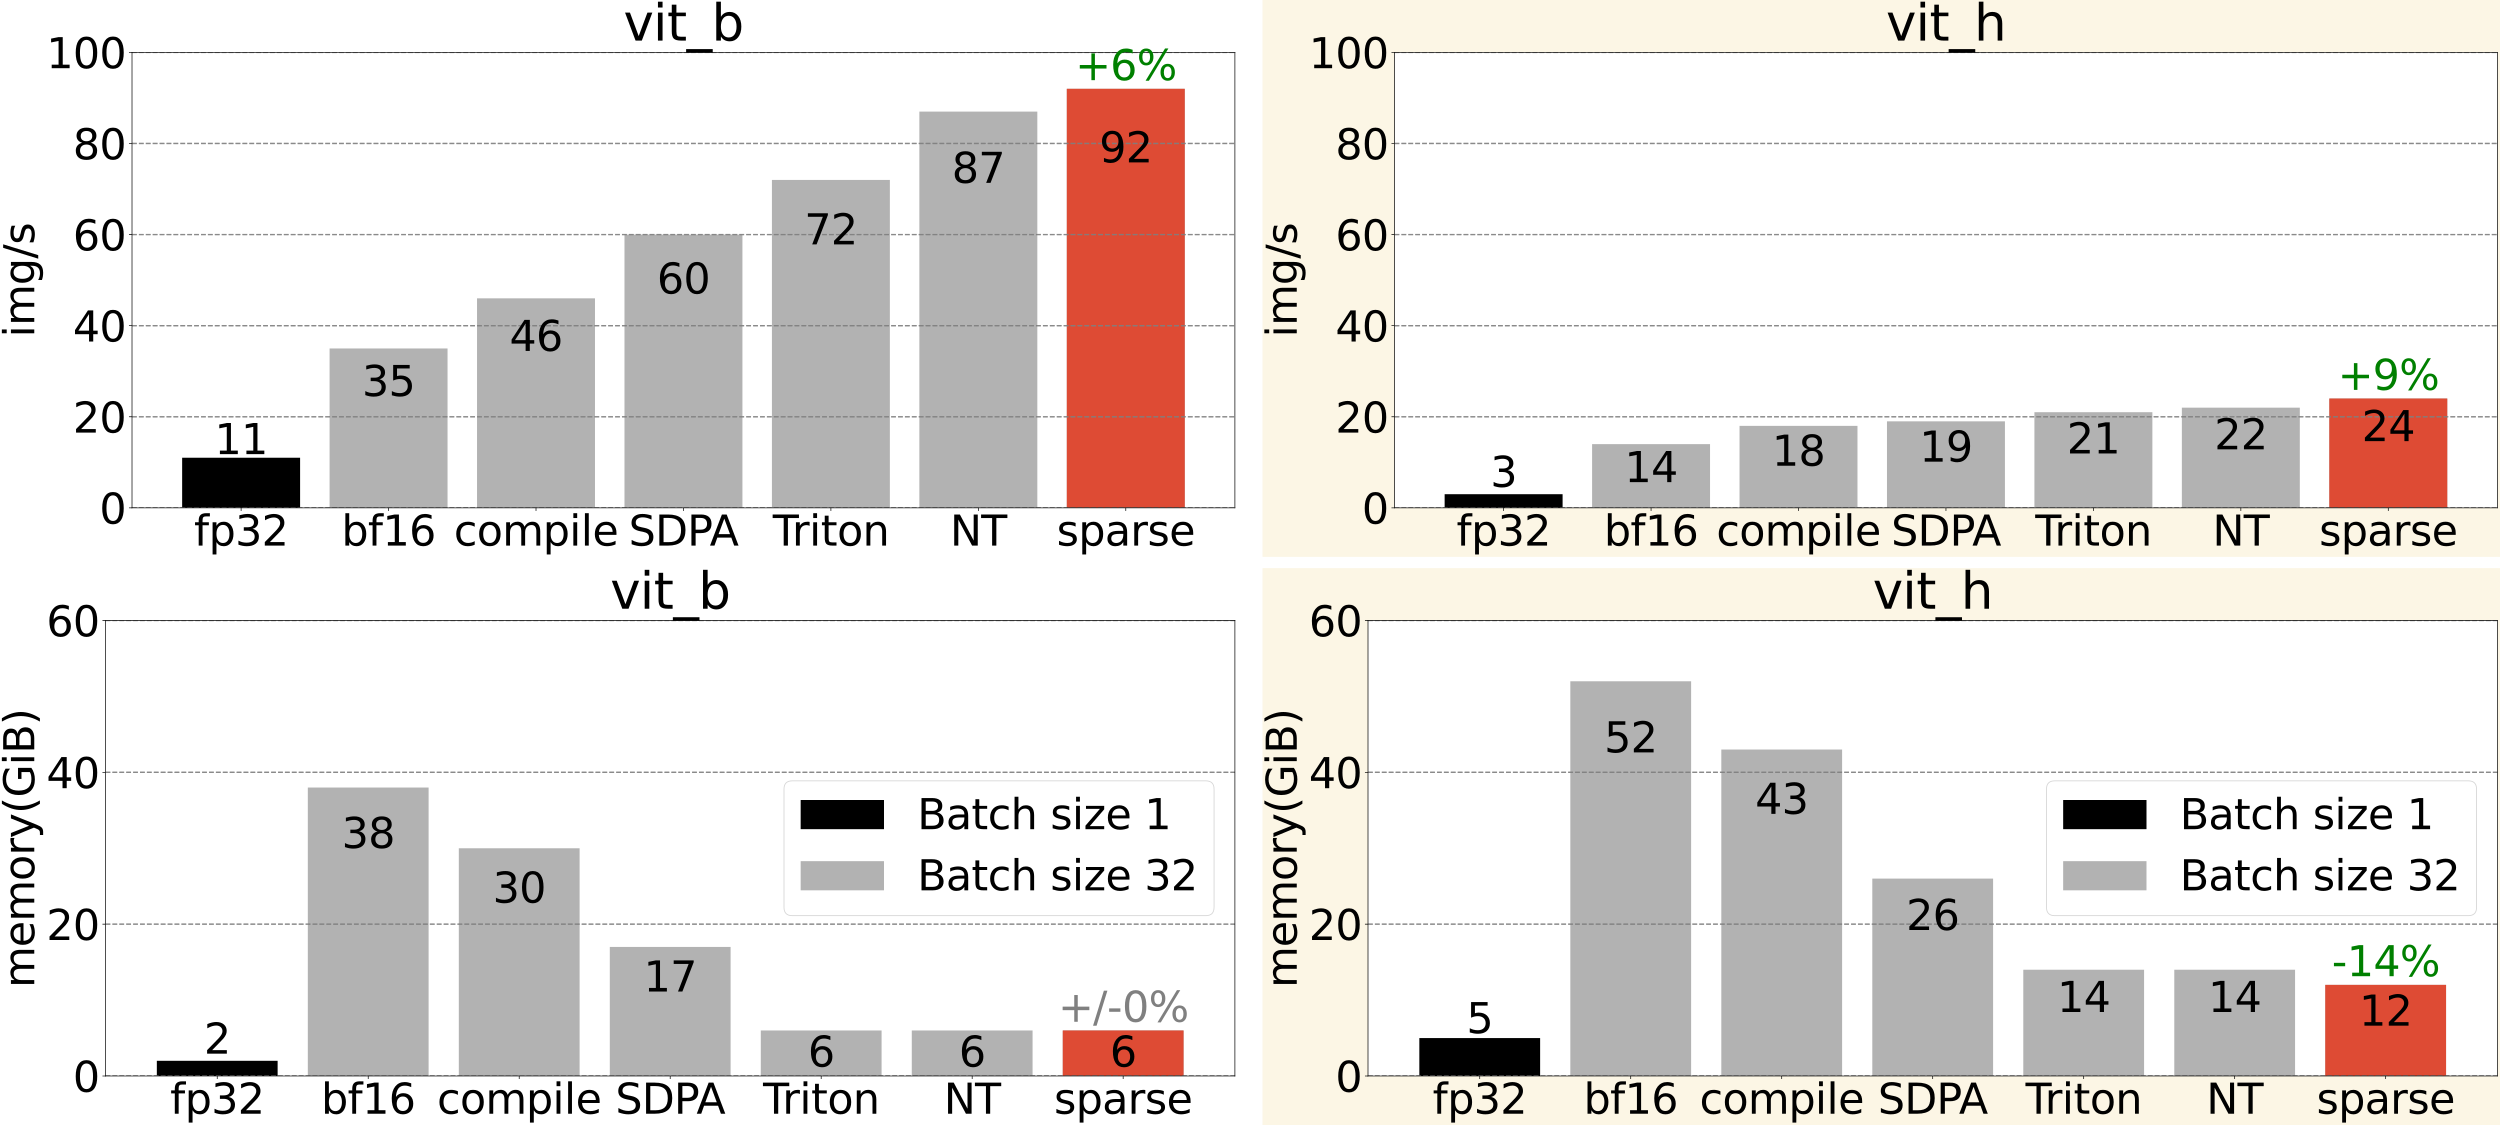 <?xml version="1.0" encoding="utf-8" standalone="no"?>
<!DOCTYPE svg PUBLIC "-//W3C//DTD SVG 1.1//EN"
  "http://www.w3.org/Graphics/SVG/1.1/DTD/svg11.dtd">
<svg xmlns:xlink="http://www.w3.org/1999/xlink" width="2880pt" height="1296pt" viewBox="0 0 2880 1296" xmlns="http://www.w3.org/2000/svg" version="1.1">
 <defs>
  <style type="text/css">*{stroke-linejoin: round; stroke-linecap: butt}</style>
 </defs>
 <g id="figure_1">
  <g id="patch_1">
   <path d="M 0 1296 
L 2880 1296 
L 2880 0 
L 0 0 
z
" style="fill: #ffffff"/>
  </g>
  <g id="subfigure_1">
   <g id="patch_2">
    <path d="M 0 641.52 
L 1425.6 641.52 
L 1425.6 0 
L 0 0 
z
" style="fill: #ffffff"/>
   </g>
   <g id="axes_1">
    <g id="patch_3">
     <path d="M 152.075 585.065 
L 1422.6 585.065 
L 1422.6 60.348 
L 152.075 60.348 
z
" style="fill: #ffffff"/>
    </g>
    <g id="patch_4">
     <path d="M 209.826 585.065 
L 345.711 585.065 
L 345.711 527.346 
L 209.826 527.346 
z
" clip-path="url(#p77b8c751a4)"/>
    </g>
    <g id="patch_5">
     <path d="M 379.683 585.065 
L 515.568 585.065 
L 515.568 401.414 
L 379.683 401.414 
z
" clip-path="url(#p77b8c751a4)" style="fill: #b2b2b2"/>
    </g>
    <g id="patch_6">
     <path d="M 549.539 585.065 
L 685.424 585.065 
L 685.424 343.695 
L 549.539 343.695 
z
" clip-path="url(#p77b8c751a4)" style="fill: #b2b2b2"/>
    </g>
    <g id="patch_7">
     <path d="M 719.395 585.065 
L 855.28 585.065 
L 855.28 270.235 
L 719.395 270.235 
z
" clip-path="url(#p77b8c751a4)" style="fill: #b2b2b2"/>
    </g>
    <g id="patch_8">
     <path d="M 889.251 585.065 
L 1025.136 585.065 
L 1025.136 207.269 
L 889.251 207.269 
z
" clip-path="url(#p77b8c751a4)" style="fill: #b2b2b2"/>
    </g>
    <g id="patch_9">
     <path d="M 1059.107 585.065 
L 1194.992 585.065 
L 1194.992 128.561 
L 1059.107 128.561 
z
" clip-path="url(#p77b8c751a4)" style="fill: #b2b2b2"/>
    </g>
    <g id="patch_10">
     <path d="M 1228.964 585.065 
L 1364.849 585.065 
L 1364.849 102.326 
L 1228.964 102.326 
z
" clip-path="url(#p77b8c751a4)" style="fill: #b2b2b2"/>
    </g>
    <g id="patch_11">
     <path d="M 1228.964 585.065 
L 1364.849 585.065 
L 1364.849 102.326 
L 1228.964 102.326 
z
" clip-path="url(#p77b8c751a4)" style="fill: #de4b34"/>
    </g>
    <g id="matplotlib.axis_1">
     <g id="xtick_1">
      <g id="line2d_1">
       <defs>
        <path id="m131d38590f" d="M 0 0 
L 0 3.5 
" style="stroke: #000000; stroke-width: 0.8"/>
       </defs>
       <g>
        <use xlink:href="#m131d38590f" x="277.769" y="585.065" style="stroke: #000000; stroke-width: 0.8"/>
       </g>
      </g>
      <g id="text_1">
       <!-- fp32 -->
       <g transform="translate(223.544 628.537) scale(0.48 -0.48)">
        <defs>
         <path id="DejaVuSans-66" d="M 2375 4863 
L 2375 4384 
L 1825 4384 
Q 1516 4384 1395 4259 
Q 1275 4134 1275 3809 
L 1275 3500 
L 2222 3500 
L 2222 3053 
L 1275 3053 
L 1275 0 
L 697 0 
L 697 3053 
L 147 3053 
L 147 3500 
L 697 3500 
L 697 3744 
Q 697 4328 969 4595 
Q 1241 4863 1831 4863 
L 2375 4863 
z
" transform="scale(0.016)"/>
         <path id="DejaVuSans-70" d="M 1159 525 
L 1159 -1331 
L 581 -1331 
L 581 3500 
L 1159 3500 
L 1159 2969 
Q 1341 3281 1617 3432 
Q 1894 3584 2278 3584 
Q 2916 3584 3314 3078 
Q 3713 2572 3713 1747 
Q 3713 922 3314 415 
Q 2916 -91 2278 -91 
Q 1894 -91 1617 61 
Q 1341 213 1159 525 
z
M 3116 1747 
Q 3116 2381 2855 2742 
Q 2594 3103 2138 3103 
Q 1681 3103 1420 2742 
Q 1159 2381 1159 1747 
Q 1159 1113 1420 752 
Q 1681 391 2138 391 
Q 2594 391 2855 752 
Q 3116 1113 3116 1747 
z
" transform="scale(0.016)"/>
         <path id="DejaVuSans-33" d="M 2597 2516 
Q 3050 2419 3304 2112 
Q 3559 1806 3559 1356 
Q 3559 666 3084 287 
Q 2609 -91 1734 -91 
Q 1441 -91 1130 -33 
Q 819 25 488 141 
L 488 750 
Q 750 597 1062 519 
Q 1375 441 1716 441 
Q 2309 441 2620 675 
Q 2931 909 2931 1356 
Q 2931 1769 2642 2001 
Q 2353 2234 1838 2234 
L 1294 2234 
L 1294 2753 
L 1863 2753 
Q 2328 2753 2575 2939 
Q 2822 3125 2822 3475 
Q 2822 3834 2567 4026 
Q 2313 4219 1838 4219 
Q 1578 4219 1281 4162 
Q 984 4106 628 3988 
L 628 4550 
Q 988 4650 1302 4700 
Q 1616 4750 1894 4750 
Q 2613 4750 3031 4423 
Q 3450 4097 3450 3541 
Q 3450 3153 3228 2886 
Q 3006 2619 2597 2516 
z
" transform="scale(0.016)"/>
         <path id="DejaVuSans-32" d="M 1228 531 
L 3431 531 
L 3431 0 
L 469 0 
L 469 531 
Q 828 903 1448 1529 
Q 2069 2156 2228 2338 
Q 2531 2678 2651 2914 
Q 2772 3150 2772 3378 
Q 2772 3750 2511 3984 
Q 2250 4219 1831 4219 
Q 1534 4219 1204 4116 
Q 875 4013 500 3803 
L 500 4441 
Q 881 4594 1212 4672 
Q 1544 4750 1819 4750 
Q 2544 4750 2975 4387 
Q 3406 4025 3406 3419 
Q 3406 3131 3298 2873 
Q 3191 2616 2906 2266 
Q 2828 2175 2409 1742 
Q 1991 1309 1228 531 
z
" transform="scale(0.016)"/>
        </defs>
        <use xlink:href="#DejaVuSans-66"/>
        <use xlink:href="#DejaVuSans-70" x="35.205"/>
        <use xlink:href="#DejaVuSans-33" x="98.682"/>
        <use xlink:href="#DejaVuSans-32" x="162.305"/>
       </g>
      </g>
     </g>
     <g id="xtick_2">
      <g id="line2d_2">
       <g>
        <use xlink:href="#m131d38590f" x="447.625" y="585.065" style="stroke: #000000; stroke-width: 0.8"/>
       </g>
      </g>
      <g id="text_2">
       <!-- bf16 -->
       <g transform="translate(393.4 628.537) scale(0.48 -0.48)">
        <defs>
         <path id="DejaVuSans-62" d="M 3116 1747 
Q 3116 2381 2855 2742 
Q 2594 3103 2138 3103 
Q 1681 3103 1420 2742 
Q 1159 2381 1159 1747 
Q 1159 1113 1420 752 
Q 1681 391 2138 391 
Q 2594 391 2855 752 
Q 3116 1113 3116 1747 
z
M 1159 2969 
Q 1341 3281 1617 3432 
Q 1894 3584 2278 3584 
Q 2916 3584 3314 3078 
Q 3713 2572 3713 1747 
Q 3713 922 3314 415 
Q 2916 -91 2278 -91 
Q 1894 -91 1617 61 
Q 1341 213 1159 525 
L 1159 0 
L 581 0 
L 581 4863 
L 1159 4863 
L 1159 2969 
z
" transform="scale(0.016)"/>
         <path id="DejaVuSans-31" d="M 794 531 
L 1825 531 
L 1825 4091 
L 703 3866 
L 703 4441 
L 1819 4666 
L 2450 4666 
L 2450 531 
L 3481 531 
L 3481 0 
L 794 0 
L 794 531 
z
" transform="scale(0.016)"/>
         <path id="DejaVuSans-36" d="M 2113 2584 
Q 1688 2584 1439 2293 
Q 1191 2003 1191 1497 
Q 1191 994 1439 701 
Q 1688 409 2113 409 
Q 2538 409 2786 701 
Q 3034 994 3034 1497 
Q 3034 2003 2786 2293 
Q 2538 2584 2113 2584 
z
M 3366 4563 
L 3366 3988 
Q 3128 4100 2886 4159 
Q 2644 4219 2406 4219 
Q 1781 4219 1451 3797 
Q 1122 3375 1075 2522 
Q 1259 2794 1537 2939 
Q 1816 3084 2150 3084 
Q 2853 3084 3261 2657 
Q 3669 2231 3669 1497 
Q 3669 778 3244 343 
Q 2819 -91 2113 -91 
Q 1303 -91 875 529 
Q 447 1150 447 2328 
Q 447 3434 972 4092 
Q 1497 4750 2381 4750 
Q 2619 4750 2861 4703 
Q 3103 4656 3366 4563 
z
" transform="scale(0.016)"/>
        </defs>
        <use xlink:href="#DejaVuSans-62"/>
        <use xlink:href="#DejaVuSans-66" x="63.477"/>
        <use xlink:href="#DejaVuSans-31" x="98.682"/>
        <use xlink:href="#DejaVuSans-36" x="162.305"/>
       </g>
      </g>
     </g>
     <g id="xtick_3">
      <g id="line2d_3">
       <g>
        <use xlink:href="#m131d38590f" x="617.481" y="585.065" style="stroke: #000000; stroke-width: 0.8"/>
       </g>
      </g>
      <g id="text_3">
       <!-- compile -->
       <g transform="translate(522.884 628.537) scale(0.48 -0.48)">
        <defs>
         <path id="DejaVuSans-63" d="M 3122 3366 
L 3122 2828 
Q 2878 2963 2633 3030 
Q 2388 3097 2138 3097 
Q 1578 3097 1268 2742 
Q 959 2388 959 1747 
Q 959 1106 1268 751 
Q 1578 397 2138 397 
Q 2388 397 2633 464 
Q 2878 531 3122 666 
L 3122 134 
Q 2881 22 2623 -34 
Q 2366 -91 2075 -91 
Q 1284 -91 818 406 
Q 353 903 353 1747 
Q 353 2603 823 3093 
Q 1294 3584 2113 3584 
Q 2378 3584 2631 3529 
Q 2884 3475 3122 3366 
z
" transform="scale(0.016)"/>
         <path id="DejaVuSans-6f" d="M 1959 3097 
Q 1497 3097 1228 2736 
Q 959 2375 959 1747 
Q 959 1119 1226 758 
Q 1494 397 1959 397 
Q 2419 397 2687 759 
Q 2956 1122 2956 1747 
Q 2956 2369 2687 2733 
Q 2419 3097 1959 3097 
z
M 1959 3584 
Q 2709 3584 3137 3096 
Q 3566 2609 3566 1747 
Q 3566 888 3137 398 
Q 2709 -91 1959 -91 
Q 1206 -91 779 398 
Q 353 888 353 1747 
Q 353 2609 779 3096 
Q 1206 3584 1959 3584 
z
" transform="scale(0.016)"/>
         <path id="DejaVuSans-6d" d="M 3328 2828 
Q 3544 3216 3844 3400 
Q 4144 3584 4550 3584 
Q 5097 3584 5394 3201 
Q 5691 2819 5691 2113 
L 5691 0 
L 5113 0 
L 5113 2094 
Q 5113 2597 4934 2840 
Q 4756 3084 4391 3084 
Q 3944 3084 3684 2787 
Q 3425 2491 3425 1978 
L 3425 0 
L 2847 0 
L 2847 2094 
Q 2847 2600 2669 2842 
Q 2491 3084 2119 3084 
Q 1678 3084 1418 2786 
Q 1159 2488 1159 1978 
L 1159 0 
L 581 0 
L 581 3500 
L 1159 3500 
L 1159 2956 
Q 1356 3278 1631 3431 
Q 1906 3584 2284 3584 
Q 2666 3584 2933 3390 
Q 3200 3197 3328 2828 
z
" transform="scale(0.016)"/>
         <path id="DejaVuSans-69" d="M 603 3500 
L 1178 3500 
L 1178 0 
L 603 0 
L 603 3500 
z
M 603 4863 
L 1178 4863 
L 1178 4134 
L 603 4134 
L 603 4863 
z
" transform="scale(0.016)"/>
         <path id="DejaVuSans-6c" d="M 603 4863 
L 1178 4863 
L 1178 0 
L 603 0 
L 603 4863 
z
" transform="scale(0.016)"/>
         <path id="DejaVuSans-65" d="M 3597 1894 
L 3597 1613 
L 953 1613 
Q 991 1019 1311 708 
Q 1631 397 2203 397 
Q 2534 397 2845 478 
Q 3156 559 3463 722 
L 3463 178 
Q 3153 47 2828 -22 
Q 2503 -91 2169 -91 
Q 1331 -91 842 396 
Q 353 884 353 1716 
Q 353 2575 817 3079 
Q 1281 3584 2069 3584 
Q 2775 3584 3186 3129 
Q 3597 2675 3597 1894 
z
M 3022 2063 
Q 3016 2534 2758 2815 
Q 2500 3097 2075 3097 
Q 1594 3097 1305 2825 
Q 1016 2553 972 2059 
L 3022 2063 
z
" transform="scale(0.016)"/>
        </defs>
        <use xlink:href="#DejaVuSans-63"/>
        <use xlink:href="#DejaVuSans-6f" x="54.98"/>
        <use xlink:href="#DejaVuSans-6d" x="116.162"/>
        <use xlink:href="#DejaVuSans-70" x="213.574"/>
        <use xlink:href="#DejaVuSans-69" x="277.051"/>
        <use xlink:href="#DejaVuSans-6c" x="304.834"/>
        <use xlink:href="#DejaVuSans-65" x="332.617"/>
       </g>
      </g>
     </g>
     <g id="xtick_4">
      <g id="line2d_4">
       <g>
        <use xlink:href="#m131d38590f" x="787.337" y="585.065" style="stroke: #000000; stroke-width: 0.8"/>
       </g>
      </g>
      <g id="text_4">
       <!-- SDPA -->
       <g transform="translate(724.263 628.537) scale(0.48 -0.48)">
        <defs>
         <path id="DejaVuSans-53" d="M 3425 4513 
L 3425 3897 
Q 3066 4069 2747 4153 
Q 2428 4238 2131 4238 
Q 1616 4238 1336 4038 
Q 1056 3838 1056 3469 
Q 1056 3159 1242 3001 
Q 1428 2844 1947 2747 
L 2328 2669 
Q 3034 2534 3370 2195 
Q 3706 1856 3706 1288 
Q 3706 609 3251 259 
Q 2797 -91 1919 -91 
Q 1588 -91 1214 -16 
Q 841 59 441 206 
L 441 856 
Q 825 641 1194 531 
Q 1563 422 1919 422 
Q 2459 422 2753 634 
Q 3047 847 3047 1241 
Q 3047 1584 2836 1778 
Q 2625 1972 2144 2069 
L 1759 2144 
Q 1053 2284 737 2584 
Q 422 2884 422 3419 
Q 422 4038 858 4394 
Q 1294 4750 2059 4750 
Q 2388 4750 2728 4690 
Q 3069 4631 3425 4513 
z
" transform="scale(0.016)"/>
         <path id="DejaVuSans-44" d="M 1259 4147 
L 1259 519 
L 2022 519 
Q 2988 519 3436 956 
Q 3884 1394 3884 2338 
Q 3884 3275 3436 3711 
Q 2988 4147 2022 4147 
L 1259 4147 
z
M 628 4666 
L 1925 4666 
Q 3281 4666 3915 4102 
Q 4550 3538 4550 2338 
Q 4550 1131 3912 565 
Q 3275 0 1925 0 
L 628 0 
L 628 4666 
z
" transform="scale(0.016)"/>
         <path id="DejaVuSans-50" d="M 1259 4147 
L 1259 2394 
L 2053 2394 
Q 2494 2394 2734 2622 
Q 2975 2850 2975 3272 
Q 2975 3691 2734 3919 
Q 2494 4147 2053 4147 
L 1259 4147 
z
M 628 4666 
L 2053 4666 
Q 2838 4666 3239 4311 
Q 3641 3956 3641 3272 
Q 3641 2581 3239 2228 
Q 2838 1875 2053 1875 
L 1259 1875 
L 1259 0 
L 628 0 
L 628 4666 
z
" transform="scale(0.016)"/>
         <path id="DejaVuSans-41" d="M 2188 4044 
L 1331 1722 
L 3047 1722 
L 2188 4044 
z
M 1831 4666 
L 2547 4666 
L 4325 0 
L 3669 0 
L 3244 1197 
L 1141 1197 
L 716 0 
L 50 0 
L 1831 4666 
z
" transform="scale(0.016)"/>
        </defs>
        <use xlink:href="#DejaVuSans-53"/>
        <use xlink:href="#DejaVuSans-44" x="63.477"/>
        <use xlink:href="#DejaVuSans-50" x="140.479"/>
        <use xlink:href="#DejaVuSans-41" x="194.406"/>
       </g>
      </g>
     </g>
     <g id="xtick_5">
      <g id="line2d_5">
       <g>
        <use xlink:href="#m131d38590f" x="957.194" y="585.065" style="stroke: #000000; stroke-width: 0.8"/>
       </g>
      </g>
      <g id="text_5">
       <!-- Triton -->
       <g transform="translate(890.237 628.537) scale(0.48 -0.48)">
        <defs>
         <path id="DejaVuSans-54" d="M -19 4666 
L 3928 4666 
L 3928 4134 
L 2272 4134 
L 2272 0 
L 1638 0 
L 1638 4134 
L -19 4134 
L -19 4666 
z
" transform="scale(0.016)"/>
         <path id="DejaVuSans-72" d="M 2631 2963 
Q 2534 3019 2420 3045 
Q 2306 3072 2169 3072 
Q 1681 3072 1420 2755 
Q 1159 2438 1159 1844 
L 1159 0 
L 581 0 
L 581 3500 
L 1159 3500 
L 1159 2956 
Q 1341 3275 1631 3429 
Q 1922 3584 2338 3584 
Q 2397 3584 2469 3576 
Q 2541 3569 2628 3553 
L 2631 2963 
z
" transform="scale(0.016)"/>
         <path id="DejaVuSans-74" d="M 1172 4494 
L 1172 3500 
L 2356 3500 
L 2356 3053 
L 1172 3053 
L 1172 1153 
Q 1172 725 1289 603 
Q 1406 481 1766 481 
L 2356 481 
L 2356 0 
L 1766 0 
Q 1100 0 847 248 
Q 594 497 594 1153 
L 594 3053 
L 172 3053 
L 172 3500 
L 594 3500 
L 594 4494 
L 1172 4494 
z
" transform="scale(0.016)"/>
         <path id="DejaVuSans-6e" d="M 3513 2113 
L 3513 0 
L 2938 0 
L 2938 2094 
Q 2938 2591 2744 2837 
Q 2550 3084 2163 3084 
Q 1697 3084 1428 2787 
Q 1159 2491 1159 1978 
L 1159 0 
L 581 0 
L 581 3500 
L 1159 3500 
L 1159 2956 
Q 1366 3272 1645 3428 
Q 1925 3584 2291 3584 
Q 2894 3584 3203 3211 
Q 3513 2838 3513 2113 
z
" transform="scale(0.016)"/>
        </defs>
        <use xlink:href="#DejaVuSans-54"/>
        <use xlink:href="#DejaVuSans-72" x="46.334"/>
        <use xlink:href="#DejaVuSans-69" x="87.447"/>
        <use xlink:href="#DejaVuSans-74" x="115.23"/>
        <use xlink:href="#DejaVuSans-6f" x="154.439"/>
        <use xlink:href="#DejaVuSans-6e" x="215.621"/>
       </g>
      </g>
     </g>
     <g id="xtick_6">
      <g id="line2d_6">
       <g>
        <use xlink:href="#m131d38590f" x="1127.05" y="585.065" style="stroke: #000000; stroke-width: 0.8"/>
       </g>
      </g>
      <g id="text_6">
       <!-- NT -->
       <g transform="translate(1094.436 628.537) scale(0.48 -0.48)">
        <defs>
         <path id="DejaVuSans-4e" d="M 628 4666 
L 1478 4666 
L 3547 763 
L 3547 4666 
L 4159 4666 
L 4159 0 
L 3309 0 
L 1241 3903 
L 1241 0 
L 628 0 
L 628 4666 
z
" transform="scale(0.016)"/>
        </defs>
        <use xlink:href="#DejaVuSans-4e"/>
        <use xlink:href="#DejaVuSans-54" x="74.805"/>
       </g>
      </g>
     </g>
     <g id="xtick_7">
      <g id="line2d_7">
       <g>
        <use xlink:href="#m131d38590f" x="1296.906" y="585.065" style="stroke: #000000; stroke-width: 0.8"/>
       </g>
      </g>
      <g id="text_7">
       <!-- sparse -->
       <g transform="translate(1217.324 628.537) scale(0.48 -0.48)">
        <defs>
         <path id="DejaVuSans-73" d="M 2834 3397 
L 2834 2853 
Q 2591 2978 2328 3040 
Q 2066 3103 1784 3103 
Q 1356 3103 1142 2972 
Q 928 2841 928 2578 
Q 928 2378 1081 2264 
Q 1234 2150 1697 2047 
L 1894 2003 
Q 2506 1872 2764 1633 
Q 3022 1394 3022 966 
Q 3022 478 2636 193 
Q 2250 -91 1575 -91 
Q 1294 -91 989 -36 
Q 684 19 347 128 
L 347 722 
Q 666 556 975 473 
Q 1284 391 1588 391 
Q 1994 391 2212 530 
Q 2431 669 2431 922 
Q 2431 1156 2273 1281 
Q 2116 1406 1581 1522 
L 1381 1569 
Q 847 1681 609 1914 
Q 372 2147 372 2553 
Q 372 3047 722 3315 
Q 1072 3584 1716 3584 
Q 2034 3584 2315 3537 
Q 2597 3491 2834 3397 
z
" transform="scale(0.016)"/>
         <path id="DejaVuSans-61" d="M 2194 1759 
Q 1497 1759 1228 1600 
Q 959 1441 959 1056 
Q 959 750 1161 570 
Q 1363 391 1709 391 
Q 2188 391 2477 730 
Q 2766 1069 2766 1631 
L 2766 1759 
L 2194 1759 
z
M 3341 1997 
L 3341 0 
L 2766 0 
L 2766 531 
Q 2569 213 2275 61 
Q 1981 -91 1556 -91 
Q 1019 -91 701 211 
Q 384 513 384 1019 
Q 384 1609 779 1909 
Q 1175 2209 1959 2209 
L 2766 2209 
L 2766 2266 
Q 2766 2663 2505 2880 
Q 2244 3097 1772 3097 
Q 1472 3097 1187 3025 
Q 903 2953 641 2809 
L 641 3341 
Q 956 3463 1253 3523 
Q 1550 3584 1831 3584 
Q 2591 3584 2966 3190 
Q 3341 2797 3341 1997 
z
" transform="scale(0.016)"/>
        </defs>
        <use xlink:href="#DejaVuSans-73"/>
        <use xlink:href="#DejaVuSans-70" x="52.1"/>
        <use xlink:href="#DejaVuSans-61" x="115.576"/>
        <use xlink:href="#DejaVuSans-72" x="176.855"/>
        <use xlink:href="#DejaVuSans-73" x="217.969"/>
        <use xlink:href="#DejaVuSans-65" x="270.068"/>
       </g>
      </g>
     </g>
    </g>
    <g id="matplotlib.axis_2">
     <g id="ytick_1">
      <g id="line2d_8">
       <defs>
        <path id="m0a48b0b504" d="M 0 0 
L -3.5 0 
" style="stroke: #000000; stroke-width: 0.8"/>
       </defs>
       <g>
        <use xlink:href="#m0a48b0b504" x="152.075" y="585.065" style="stroke: #000000; stroke-width: 0.8"/>
       </g>
      </g>
      <g id="text_8">
       <!-- 0 -->
       <g transform="translate(114.535 603.301) scale(0.48 -0.48)">
        <defs>
         <path id="DejaVuSans-30" d="M 2034 4250 
Q 1547 4250 1301 3770 
Q 1056 3291 1056 2328 
Q 1056 1369 1301 889 
Q 1547 409 2034 409 
Q 2525 409 2770 889 
Q 3016 1369 3016 2328 
Q 3016 3291 2770 3770 
Q 2525 4250 2034 4250 
z
M 2034 4750 
Q 2819 4750 3233 4129 
Q 3647 3509 3647 2328 
Q 3647 1150 3233 529 
Q 2819 -91 2034 -91 
Q 1250 -91 836 529 
Q 422 1150 422 2328 
Q 422 3509 836 4129 
Q 1250 4750 2034 4750 
z
" transform="scale(0.016)"/>
        </defs>
        <use xlink:href="#DejaVuSans-30"/>
       </g>
      </g>
     </g>
     <g id="ytick_2">
      <g id="line2d_9">
       <g>
        <use xlink:href="#m0a48b0b504" x="152.075" y="480.121" style="stroke: #000000; stroke-width: 0.8"/>
       </g>
      </g>
      <g id="text_9">
       <!-- 20 -->
       <g transform="translate(83.995 498.358) scale(0.48 -0.48)">
        <use xlink:href="#DejaVuSans-32"/>
        <use xlink:href="#DejaVuSans-30" x="63.623"/>
       </g>
      </g>
     </g>
     <g id="ytick_3">
      <g id="line2d_10">
       <g>
        <use xlink:href="#m0a48b0b504" x="152.075" y="375.178" style="stroke: #000000; stroke-width: 0.8"/>
       </g>
      </g>
      <g id="text_10">
       <!-- 40 -->
       <g transform="translate(83.995 393.414) scale(0.48 -0.48)">
        <defs>
         <path id="DejaVuSans-34" d="M 2419 4116 
L 825 1625 
L 2419 1625 
L 2419 4116 
z
M 2253 4666 
L 3047 4666 
L 3047 1625 
L 3713 1625 
L 3713 1100 
L 3047 1100 
L 3047 0 
L 2419 0 
L 2419 1100 
L 313 1100 
L 313 1709 
L 2253 4666 
z
" transform="scale(0.016)"/>
        </defs>
        <use xlink:href="#DejaVuSans-34"/>
        <use xlink:href="#DejaVuSans-30" x="63.623"/>
       </g>
      </g>
     </g>
     <g id="ytick_4">
      <g id="line2d_11">
       <g>
        <use xlink:href="#m0a48b0b504" x="152.075" y="270.235" style="stroke: #000000; stroke-width: 0.8"/>
       </g>
      </g>
      <g id="text_11">
       <!-- 60 -->
       <g transform="translate(83.995 288.471) scale(0.48 -0.48)">
        <use xlink:href="#DejaVuSans-36"/>
        <use xlink:href="#DejaVuSans-30" x="63.623"/>
       </g>
      </g>
     </g>
     <g id="ytick_5">
      <g id="line2d_12">
       <g>
        <use xlink:href="#m0a48b0b504" x="152.075" y="165.292" style="stroke: #000000; stroke-width: 0.8"/>
       </g>
      </g>
      <g id="text_12">
       <!-- 80 -->
       <g transform="translate(83.995 183.528) scale(0.48 -0.48)">
        <defs>
         <path id="DejaVuSans-38" d="M 2034 2216 
Q 1584 2216 1326 1975 
Q 1069 1734 1069 1313 
Q 1069 891 1326 650 
Q 1584 409 2034 409 
Q 2484 409 2743 651 
Q 3003 894 3003 1313 
Q 3003 1734 2745 1975 
Q 2488 2216 2034 2216 
z
M 1403 2484 
Q 997 2584 770 2862 
Q 544 3141 544 3541 
Q 544 4100 942 4425 
Q 1341 4750 2034 4750 
Q 2731 4750 3128 4425 
Q 3525 4100 3525 3541 
Q 3525 3141 3298 2862 
Q 3072 2584 2669 2484 
Q 3125 2378 3379 2068 
Q 3634 1759 3634 1313 
Q 3634 634 3220 271 
Q 2806 -91 2034 -91 
Q 1263 -91 848 271 
Q 434 634 434 1313 
Q 434 1759 690 2068 
Q 947 2378 1403 2484 
z
M 1172 3481 
Q 1172 3119 1398 2916 
Q 1625 2713 2034 2713 
Q 2441 2713 2670 2916 
Q 2900 3119 2900 3481 
Q 2900 3844 2670 4047 
Q 2441 4250 2034 4250 
Q 1625 4250 1398 4047 
Q 1172 3844 1172 3481 
z
" transform="scale(0.016)"/>
        </defs>
        <use xlink:href="#DejaVuSans-38"/>
        <use xlink:href="#DejaVuSans-30" x="63.623"/>
       </g>
      </g>
     </g>
     <g id="ytick_6">
      <g id="line2d_13">
       <g>
        <use xlink:href="#m0a48b0b504" x="152.075" y="60.348" style="stroke: #000000; stroke-width: 0.8"/>
       </g>
      </g>
      <g id="text_13">
       <!-- 100 -->
       <g transform="translate(53.455 78.584) scale(0.48 -0.48)">
        <use xlink:href="#DejaVuSans-31"/>
        <use xlink:href="#DejaVuSans-30" x="63.623"/>
        <use xlink:href="#DejaVuSans-30" x="127.246"/>
       </g>
      </g>
     </g>
     <g id="text_14">
      <!-- img/s -->
      <g transform="translate(39.473 388.575) rotate(-90) scale(0.48 -0.48)">
       <defs>
        <path id="DejaVuSans-67" d="M 2906 1791 
Q 2906 2416 2648 2759 
Q 2391 3103 1925 3103 
Q 1463 3103 1205 2759 
Q 947 2416 947 1791 
Q 947 1169 1205 825 
Q 1463 481 1925 481 
Q 2391 481 2648 825 
Q 2906 1169 2906 1791 
z
M 3481 434 
Q 3481 -459 3084 -895 
Q 2688 -1331 1869 -1331 
Q 1566 -1331 1297 -1286 
Q 1028 -1241 775 -1147 
L 775 -588 
Q 1028 -725 1275 -790 
Q 1522 -856 1778 -856 
Q 2344 -856 2625 -561 
Q 2906 -266 2906 331 
L 2906 616 
Q 2728 306 2450 153 
Q 2172 0 1784 0 
Q 1141 0 747 490 
Q 353 981 353 1791 
Q 353 2603 747 3093 
Q 1141 3584 1784 3584 
Q 2172 3584 2450 3431 
Q 2728 3278 2906 2969 
L 2906 3500 
L 3481 3500 
L 3481 434 
z
" transform="scale(0.016)"/>
        <path id="DejaVuSans-2f" d="M 1625 4666 
L 2156 4666 
L 531 -594 
L 0 -594 
L 1625 4666 
z
" transform="scale(0.016)"/>
       </defs>
       <use xlink:href="#DejaVuSans-69"/>
       <use xlink:href="#DejaVuSans-6d" x="27.783"/>
       <use xlink:href="#DejaVuSans-67" x="125.195"/>
       <use xlink:href="#DejaVuSans-2f" x="188.672"/>
       <use xlink:href="#DejaVuSans-73" x="222.363"/>
      </g>
     </g>
    </g>
    <g id="line2d_14">
     <path d="M 152.075 585.065 
L 1422.6 585.065 
" clip-path="url(#p77b8c751a4)" style="fill: none; stroke-dasharray: 5.55,2.4; stroke-dashoffset: 0; stroke: #808080; stroke-opacity: 0.7; stroke-width: 1.5"/>
    </g>
    <g id="line2d_15">
     <path d="M 152.075 480.121 
L 1422.6 480.121 
" clip-path="url(#p77b8c751a4)" style="fill: none; stroke-dasharray: 5.55,2.4; stroke-dashoffset: 0; stroke: #808080; stroke-opacity: 0.7; stroke-width: 1.5"/>
    </g>
    <g id="line2d_16">
     <path d="M 152.075 375.178 
L 1422.6 375.178 
" clip-path="url(#p77b8c751a4)" style="fill: none; stroke-dasharray: 5.55,2.4; stroke-dashoffset: 0; stroke: #808080; stroke-opacity: 0.7; stroke-width: 1.5"/>
    </g>
    <g id="line2d_17">
     <path d="M 152.075 270.235 
L 1422.6 270.235 
" clip-path="url(#p77b8c751a4)" style="fill: none; stroke-dasharray: 5.55,2.4; stroke-dashoffset: 0; stroke: #808080; stroke-opacity: 0.7; stroke-width: 1.5"/>
    </g>
    <g id="line2d_18">
     <path d="M 152.075 165.292 
L 1422.6 165.292 
" clip-path="url(#p77b8c751a4)" style="fill: none; stroke-dasharray: 5.55,2.4; stroke-dashoffset: 0; stroke: #808080; stroke-opacity: 0.7; stroke-width: 1.5"/>
    </g>
    <g id="line2d_19">
     <path d="M 152.075 60.348 
L 1422.6 60.348 
" clip-path="url(#p77b8c751a4)" style="fill: none; stroke-dasharray: 5.55,2.4; stroke-dashoffset: 0; stroke: #808080; stroke-opacity: 0.7; stroke-width: 1.5"/>
    </g>
    <g id="line2d_20">
     <path d="M 152.075 585.065 
L 1422.6 585.065 
" clip-path="url(#p77b8c751a4)" style="fill: none; stroke-dasharray: 5.55,2.4; stroke-dashoffset: 0; stroke: #808080; stroke-opacity: 0.7; stroke-width: 1.5"/>
    </g>
    <g id="line2d_21">
     <path d="M 152.075 480.121 
L 1422.6 480.121 
" clip-path="url(#p77b8c751a4)" style="fill: none; stroke-dasharray: 5.55,2.4; stroke-dashoffset: 0; stroke: #808080; stroke-opacity: 0.7; stroke-width: 1.5"/>
    </g>
    <g id="line2d_22">
     <path d="M 152.075 375.178 
L 1422.6 375.178 
" clip-path="url(#p77b8c751a4)" style="fill: none; stroke-dasharray: 5.55,2.4; stroke-dashoffset: 0; stroke: #808080; stroke-opacity: 0.7; stroke-width: 1.5"/>
    </g>
    <g id="line2d_23">
     <path d="M 152.075 270.235 
L 1422.6 270.235 
" clip-path="url(#p77b8c751a4)" style="fill: none; stroke-dasharray: 5.55,2.4; stroke-dashoffset: 0; stroke: #808080; stroke-opacity: 0.7; stroke-width: 1.5"/>
    </g>
    <g id="line2d_24">
     <path d="M 152.075 165.292 
L 1422.6 165.292 
" clip-path="url(#p77b8c751a4)" style="fill: none; stroke-dasharray: 5.55,2.4; stroke-dashoffset: 0; stroke: #808080; stroke-opacity: 0.7; stroke-width: 1.5"/>
    </g>
    <g id="line2d_25">
     <path d="M 152.075 60.348 
L 1422.6 60.348 
" clip-path="url(#p77b8c751a4)" style="fill: none; stroke-dasharray: 5.55,2.4; stroke-dashoffset: 0; stroke: #808080; stroke-opacity: 0.7; stroke-width: 1.5"/>
    </g>
    <g id="patch_12">
     <path d="M 152.075 585.065 
L 152.075 60.348 
" style="fill: none; stroke: #000000; stroke-width: 0.8; stroke-linejoin: miter; stroke-linecap: square"/>
    </g>
    <g id="patch_13">
     <path d="M 1422.6 585.065 
L 1422.6 60.348 
" style="fill: none; stroke: #000000; stroke-width: 0.8; stroke-linejoin: miter; stroke-linecap: square"/>
    </g>
    <g id="patch_14">
     <path d="M 152.075 585.065 
L 1422.6 585.065 
" style="fill: none; stroke: #000000; stroke-width: 0.8; stroke-linejoin: miter; stroke-linecap: square"/>
    </g>
    <g id="patch_15">
     <path d="M 152.075 60.348 
L 1422.6 60.348 
" style="fill: none; stroke: #000000; stroke-width: 0.8; stroke-linejoin: miter; stroke-linecap: square"/>
    </g>
    <g id="text_15">
     <!-- 11 -->
     <g transform="translate(247.229 523.135) scale(0.48 -0.48)">
      <use xlink:href="#DejaVuSans-31"/>
      <use xlink:href="#DejaVuSans-31" x="63.623"/>
     </g>
    </g>
    <g id="text_16">
     <!-- 35 -->
     <g transform="translate(417.085 456.252) scale(0.48 -0.48)">
      <defs>
       <path id="DejaVuSans-35" d="M 691 4666 
L 3169 4666 
L 3169 4134 
L 1269 4134 
L 1269 2991 
Q 1406 3038 1543 3061 
Q 1681 3084 1819 3084 
Q 2600 3084 3056 2656 
Q 3513 2228 3513 1497 
Q 3513 744 3044 326 
Q 2575 -91 1722 -91 
Q 1428 -91 1123 -41 
Q 819 9 494 109 
L 494 744 
Q 775 591 1075 516 
Q 1375 441 1709 441 
Q 2250 441 2565 725 
Q 2881 1009 2881 1497 
Q 2881 1984 2565 2268 
Q 2250 2553 1709 2553 
Q 1456 2553 1204 2497 
Q 953 2441 691 2322 
L 691 4666 
z
" transform="scale(0.016)"/>
      </defs>
      <use xlink:href="#DejaVuSans-33"/>
      <use xlink:href="#DejaVuSans-35" x="63.623"/>
     </g>
    </g>
    <g id="text_17">
     <!-- 46 -->
     <g transform="translate(586.941 404.305) scale(0.48 -0.48)">
      <use xlink:href="#DejaVuSans-34"/>
      <use xlink:href="#DejaVuSans-36" x="63.623"/>
     </g>
    </g>
    <g id="text_18">
     <!-- 60 -->
     <g transform="translate(756.798 338.19) scale(0.48 -0.48)">
      <use xlink:href="#DejaVuSans-36"/>
      <use xlink:href="#DejaVuSans-30" x="63.623"/>
     </g>
    </g>
    <g id="text_19">
     <!-- 72 -->
     <g transform="translate(926.654 281.521) scale(0.48 -0.48)">
      <defs>
       <path id="DejaVuSans-37" d="M 525 4666 
L 3525 4666 
L 3525 4397 
L 1831 0 
L 1172 0 
L 2766 4134 
L 525 4134 
L 525 4666 
z
" transform="scale(0.016)"/>
      </defs>
      <use xlink:href="#DejaVuSans-37"/>
      <use xlink:href="#DejaVuSans-32" x="63.623"/>
     </g>
    </g>
    <g id="text_20">
     <!-- 87 -->
     <g transform="translate(1096.51 210.684) scale(0.48 -0.48)">
      <use xlink:href="#DejaVuSans-38"/>
      <use xlink:href="#DejaVuSans-37" x="63.623"/>
     </g>
    </g>
    <g id="text_21">
     <!-- 92 -->
     <g transform="translate(1266.366 187.072) scale(0.48 -0.48)">
      <defs>
       <path id="DejaVuSans-39" d="M 703 97 
L 703 672 
Q 941 559 1184 500 
Q 1428 441 1663 441 
Q 2288 441 2617 861 
Q 2947 1281 2994 2138 
Q 2813 1869 2534 1725 
Q 2256 1581 1919 1581 
Q 1219 1581 811 2004 
Q 403 2428 403 3163 
Q 403 3881 828 4315 
Q 1253 4750 1959 4750 
Q 2769 4750 3195 4129 
Q 3622 3509 3622 2328 
Q 3622 1225 3098 567 
Q 2575 -91 1691 -91 
Q 1453 -91 1209 -44 
Q 966 3 703 97 
z
M 1959 2075 
Q 2384 2075 2632 2365 
Q 2881 2656 2881 3163 
Q 2881 3666 2632 3958 
Q 2384 4250 1959 4250 
Q 1534 4250 1286 3958 
Q 1038 3666 1038 3163 
Q 1038 2656 1286 2365 
Q 1534 2075 1959 2075 
z
" transform="scale(0.016)"/>
      </defs>
      <use xlink:href="#DejaVuSans-39"/>
      <use xlink:href="#DejaVuSans-32" x="63.623"/>
     </g>
    </g>
    <g id="text_22">
     <!-- +6% -->
     <g style="fill: #008000" transform="translate(1238.721 92.343) scale(0.48 -0.48)">
      <defs>
       <path id="DejaVuSans-2b" d="M 2944 4013 
L 2944 2272 
L 4684 2272 
L 4684 1741 
L 2944 1741 
L 2944 0 
L 2419 0 
L 2419 1741 
L 678 1741 
L 678 2272 
L 2419 2272 
L 2419 4013 
L 2944 4013 
z
" transform="scale(0.016)"/>
       <path id="DejaVuSans-25" d="M 4653 2053 
Q 4381 2053 4226 1822 
Q 4072 1591 4072 1178 
Q 4072 772 4226 539 
Q 4381 306 4653 306 
Q 4919 306 5073 539 
Q 5228 772 5228 1178 
Q 5228 1588 5073 1820 
Q 4919 2053 4653 2053 
z
M 4653 2450 
Q 5147 2450 5437 2106 
Q 5728 1763 5728 1178 
Q 5728 594 5436 251 
Q 5144 -91 4653 -91 
Q 4153 -91 3862 251 
Q 3572 594 3572 1178 
Q 3572 1766 3864 2108 
Q 4156 2450 4653 2450 
z
M 1428 4353 
Q 1159 4353 1004 4120 
Q 850 3888 850 3481 
Q 850 3069 1003 2837 
Q 1156 2606 1428 2606 
Q 1700 2606 1854 2837 
Q 2009 3069 2009 3481 
Q 2009 3884 1853 4118 
Q 1697 4353 1428 4353 
z
M 4250 4750 
L 4750 4750 
L 1831 -91 
L 1331 -91 
L 4250 4750 
z
M 1428 4750 
Q 1922 4750 2215 4408 
Q 2509 4066 2509 3481 
Q 2509 2891 2217 2550 
Q 1925 2209 1428 2209 
Q 931 2209 642 2551 
Q 353 2894 353 3481 
Q 353 4063 643 4406 
Q 934 4750 1428 4750 
z
" transform="scale(0.016)"/>
      </defs>
      <use xlink:href="#DejaVuSans-2b"/>
      <use xlink:href="#DejaVuSans-36" x="83.789"/>
      <use xlink:href="#DejaVuSans-25" x="147.412"/>
     </g>
    </g>
    <g id="text_23">
     <!-- vit_b -->
     <g transform="translate(718.317 46.767) scale(0.576 -0.576)">
      <defs>
       <path id="DejaVuSans-76" d="M 191 3500 
L 800 3500 
L 1894 563 
L 2988 3500 
L 3597 3500 
L 2284 0 
L 1503 0 
L 191 3500 
z
" transform="scale(0.016)"/>
       <path id="DejaVuSans-5f" d="M 3263 -1063 
L 3263 -1509 
L -63 -1509 
L -63 -1063 
L 3263 -1063 
z
" transform="scale(0.016)"/>
      </defs>
      <use xlink:href="#DejaVuSans-76"/>
      <use xlink:href="#DejaVuSans-69" x="59.18"/>
      <use xlink:href="#DejaVuSans-74" x="86.963"/>
      <use xlink:href="#DejaVuSans-5f" x="126.172"/>
      <use xlink:href="#DejaVuSans-62" x="176.172"/>
     </g>
    </g>
   </g>
  </g>
  <g id="subfigure_2">
   <g id="patch_16">
    <path d="M 0 1296 
L 1425.6 1296 
L 1425.6 654.48 
L 0 654.48 
z
" style="fill: #ffffff"/>
   </g>
   <g id="axes_2">
    <g id="patch_17">
     <path d="M 121.535 1239.545 
L 1422.6 1239.545 
L 1422.6 714.828 
L 121.535 714.828 
z
" style="fill: #ffffff"/>
    </g>
    <g id="patch_18">
     <path d="M 180.675 1239.545 
L 319.826 1239.545 
L 319.826 1222.054 
L 180.675 1222.054 
z
" clip-path="url(#paa44db6df5)"/>
    </g>
    <g id="patch_19">
     <path d="M 354.614 1239.545 
L 493.765 1239.545 
L 493.765 907.224 
L 354.614 907.224 
z
" clip-path="url(#paa44db6df5)" style="fill: #b2b2b2"/>
    </g>
    <g id="patch_20">
     <path d="M 528.553 1239.545 
L 667.704 1239.545 
L 667.704 977.187 
L 528.553 977.187 
z
" clip-path="url(#paa44db6df5)" style="fill: #b2b2b2"/>
    </g>
    <g id="patch_21">
     <path d="M 702.492 1239.545 
L 841.643 1239.545 
L 841.643 1090.875 
L 702.492 1090.875 
z
" clip-path="url(#paa44db6df5)" style="fill: #b2b2b2"/>
    </g>
    <g id="patch_22">
     <path d="M 876.431 1239.545 
L 1015.582 1239.545 
L 1015.582 1187.073 
L 876.431 1187.073 
z
" clip-path="url(#paa44db6df5)" style="fill: #b2b2b2"/>
    </g>
    <g id="patch_23">
     <path d="M 1050.37 1239.545 
L 1189.521 1239.545 
L 1189.521 1187.073 
L 1050.37 1187.073 
z
" clip-path="url(#paa44db6df5)" style="fill: #b2b2b2"/>
    </g>
    <g id="patch_24">
     <path d="M 1224.309 1239.545 
L 1363.46 1239.545 
L 1363.46 1187.073 
L 1224.309 1187.073 
z
" clip-path="url(#paa44db6df5)" style="fill: #b2b2b2"/>
    </g>
    <g id="patch_25">
     <path d="M 1224.309 1239.545 
L 1363.46 1239.545 
L 1363.46 1187.073 
L 1224.309 1187.073 
z
" clip-path="url(#paa44db6df5)" style="fill: #de4b34"/>
    </g>
    <g id="matplotlib.axis_3">
     <g id="xtick_8">
      <g id="line2d_26">
       <g>
        <use xlink:href="#m131d38590f" x="250.25" y="1239.545" style="stroke: #000000; stroke-width: 0.8"/>
       </g>
      </g>
      <g id="text_24">
       <!-- fp32 -->
       <g transform="translate(196.025 1283.017) scale(0.48 -0.48)">
        <use xlink:href="#DejaVuSans-66"/>
        <use xlink:href="#DejaVuSans-70" x="35.205"/>
        <use xlink:href="#DejaVuSans-33" x="98.682"/>
        <use xlink:href="#DejaVuSans-32" x="162.305"/>
       </g>
      </g>
     </g>
     <g id="xtick_9">
      <g id="line2d_27">
       <g>
        <use xlink:href="#m131d38590f" x="424.189" y="1239.545" style="stroke: #000000; stroke-width: 0.8"/>
       </g>
      </g>
      <g id="text_25">
       <!-- bf16 -->
       <g transform="translate(369.964 1283.017) scale(0.48 -0.48)">
        <use xlink:href="#DejaVuSans-62"/>
        <use xlink:href="#DejaVuSans-66" x="63.477"/>
        <use xlink:href="#DejaVuSans-31" x="98.682"/>
        <use xlink:href="#DejaVuSans-36" x="162.305"/>
       </g>
      </g>
     </g>
     <g id="xtick_10">
      <g id="line2d_28">
       <g>
        <use xlink:href="#m131d38590f" x="598.128" y="1239.545" style="stroke: #000000; stroke-width: 0.8"/>
       </g>
      </g>
      <g id="text_26">
       <!-- compile -->
       <g transform="translate(503.531 1283.017) scale(0.48 -0.48)">
        <use xlink:href="#DejaVuSans-63"/>
        <use xlink:href="#DejaVuSans-6f" x="54.98"/>
        <use xlink:href="#DejaVuSans-6d" x="116.162"/>
        <use xlink:href="#DejaVuSans-70" x="213.574"/>
        <use xlink:href="#DejaVuSans-69" x="277.051"/>
        <use xlink:href="#DejaVuSans-6c" x="304.834"/>
        <use xlink:href="#DejaVuSans-65" x="332.617"/>
       </g>
      </g>
     </g>
     <g id="xtick_11">
      <g id="line2d_29">
       <g>
        <use xlink:href="#m131d38590f" x="772.067" y="1239.545" style="stroke: #000000; stroke-width: 0.8"/>
       </g>
      </g>
      <g id="text_27">
       <!-- SDPA -->
       <g transform="translate(708.992 1283.017) scale(0.48 -0.48)">
        <use xlink:href="#DejaVuSans-53"/>
        <use xlink:href="#DejaVuSans-44" x="63.477"/>
        <use xlink:href="#DejaVuSans-50" x="140.479"/>
        <use xlink:href="#DejaVuSans-41" x="194.406"/>
       </g>
      </g>
     </g>
     <g id="xtick_12">
      <g id="line2d_30">
       <g>
        <use xlink:href="#m131d38590f" x="946.007" y="1239.545" style="stroke: #000000; stroke-width: 0.8"/>
       </g>
      </g>
      <g id="text_28">
       <!-- Triton -->
       <g transform="translate(879.05 1283.017) scale(0.48 -0.48)">
        <use xlink:href="#DejaVuSans-54"/>
        <use xlink:href="#DejaVuSans-72" x="46.334"/>
        <use xlink:href="#DejaVuSans-69" x="87.447"/>
        <use xlink:href="#DejaVuSans-74" x="115.23"/>
        <use xlink:href="#DejaVuSans-6f" x="154.439"/>
        <use xlink:href="#DejaVuSans-6e" x="215.621"/>
       </g>
      </g>
     </g>
     <g id="xtick_13">
      <g id="line2d_31">
       <g>
        <use xlink:href="#m131d38590f" x="1119.946" y="1239.545" style="stroke: #000000; stroke-width: 0.8"/>
       </g>
      </g>
      <g id="text_29">
       <!-- NT -->
       <g transform="translate(1087.332 1283.017) scale(0.48 -0.48)">
        <use xlink:href="#DejaVuSans-4e"/>
        <use xlink:href="#DejaVuSans-54" x="74.805"/>
       </g>
      </g>
     </g>
     <g id="xtick_14">
      <g id="line2d_32">
       <g>
        <use xlink:href="#m131d38590f" x="1293.885" y="1239.545" style="stroke: #000000; stroke-width: 0.8"/>
       </g>
      </g>
      <g id="text_30">
       <!-- sparse -->
       <g transform="translate(1214.302 1283.017) scale(0.48 -0.48)">
        <use xlink:href="#DejaVuSans-73"/>
        <use xlink:href="#DejaVuSans-70" x="52.1"/>
        <use xlink:href="#DejaVuSans-61" x="115.576"/>
        <use xlink:href="#DejaVuSans-72" x="176.855"/>
        <use xlink:href="#DejaVuSans-73" x="217.969"/>
        <use xlink:href="#DejaVuSans-65" x="270.068"/>
       </g>
      </g>
     </g>
    </g>
    <g id="matplotlib.axis_4">
     <g id="ytick_7">
      <g id="line2d_33">
       <g>
        <use xlink:href="#m0a48b0b504" x="121.535" y="1239.545" style="stroke: #000000; stroke-width: 0.8"/>
       </g>
      </g>
      <g id="text_31">
       <!-- 0 -->
       <g transform="translate(83.995 1257.781) scale(0.48 -0.48)">
        <use xlink:href="#DejaVuSans-30"/>
       </g>
      </g>
     </g>
     <g id="ytick_8">
      <g id="line2d_34">
       <g>
        <use xlink:href="#m0a48b0b504" x="121.535" y="1064.639" style="stroke: #000000; stroke-width: 0.8"/>
       </g>
      </g>
      <g id="text_32">
       <!-- 20 -->
       <g transform="translate(53.455 1082.876) scale(0.48 -0.48)">
        <use xlink:href="#DejaVuSans-32"/>
        <use xlink:href="#DejaVuSans-30" x="63.623"/>
       </g>
      </g>
     </g>
     <g id="ytick_9">
      <g id="line2d_35">
       <g>
        <use xlink:href="#m0a48b0b504" x="121.535" y="889.734" style="stroke: #000000; stroke-width: 0.8"/>
       </g>
      </g>
      <g id="text_33">
       <!-- 40 -->
       <g transform="translate(53.455 907.97) scale(0.48 -0.48)">
        <use xlink:href="#DejaVuSans-34"/>
        <use xlink:href="#DejaVuSans-30" x="63.623"/>
       </g>
      </g>
     </g>
     <g id="ytick_10">
      <g id="line2d_36">
       <g>
        <use xlink:href="#m0a48b0b504" x="121.535" y="714.828" style="stroke: #000000; stroke-width: 0.8"/>
       </g>
      </g>
      <g id="text_34">
       <!-- 60 -->
       <g transform="translate(53.455 733.064) scale(0.48 -0.48)">
        <use xlink:href="#DejaVuSans-36"/>
        <use xlink:href="#DejaVuSans-30" x="63.623"/>
       </g>
      </g>
     </g>
     <g id="text_35">
      <!-- memory(GiB) -->
      <g transform="translate(39.473 1137.923) rotate(-90) scale(0.48 -0.48)">
       <defs>
        <path id="DejaVuSans-79" d="M 2059 -325 
Q 1816 -950 1584 -1140 
Q 1353 -1331 966 -1331 
L 506 -1331 
L 506 -850 
L 844 -850 
Q 1081 -850 1212 -737 
Q 1344 -625 1503 -206 
L 1606 56 
L 191 3500 
L 800 3500 
L 1894 763 
L 2988 3500 
L 3597 3500 
L 2059 -325 
z
" transform="scale(0.016)"/>
        <path id="DejaVuSans-28" d="M 1984 4856 
Q 1566 4138 1362 3434 
Q 1159 2731 1159 2009 
Q 1159 1288 1364 580 
Q 1569 -128 1984 -844 
L 1484 -844 
Q 1016 -109 783 600 
Q 550 1309 550 2009 
Q 550 2706 781 3412 
Q 1013 4119 1484 4856 
L 1984 4856 
z
" transform="scale(0.016)"/>
        <path id="DejaVuSans-47" d="M 3809 666 
L 3809 1919 
L 2778 1919 
L 2778 2438 
L 4434 2438 
L 4434 434 
Q 4069 175 3628 42 
Q 3188 -91 2688 -91 
Q 1594 -91 976 548 
Q 359 1188 359 2328 
Q 359 3472 976 4111 
Q 1594 4750 2688 4750 
Q 3144 4750 3555 4637 
Q 3966 4525 4313 4306 
L 4313 3634 
Q 3963 3931 3569 4081 
Q 3175 4231 2741 4231 
Q 1884 4231 1454 3753 
Q 1025 3275 1025 2328 
Q 1025 1384 1454 906 
Q 1884 428 2741 428 
Q 3075 428 3337 486 
Q 3600 544 3809 666 
z
" transform="scale(0.016)"/>
        <path id="DejaVuSans-42" d="M 1259 2228 
L 1259 519 
L 2272 519 
Q 2781 519 3026 730 
Q 3272 941 3272 1375 
Q 3272 1813 3026 2020 
Q 2781 2228 2272 2228 
L 1259 2228 
z
M 1259 4147 
L 1259 2741 
L 2194 2741 
Q 2656 2741 2882 2914 
Q 3109 3088 3109 3444 
Q 3109 3797 2882 3972 
Q 2656 4147 2194 4147 
L 1259 4147 
z
M 628 4666 
L 2241 4666 
Q 2963 4666 3353 4366 
Q 3744 4066 3744 3513 
Q 3744 3084 3544 2831 
Q 3344 2578 2956 2516 
Q 3422 2416 3680 2098 
Q 3938 1781 3938 1306 
Q 3938 681 3513 340 
Q 3088 0 2303 0 
L 628 0 
L 628 4666 
z
" transform="scale(0.016)"/>
        <path id="DejaVuSans-29" d="M 513 4856 
L 1013 4856 
Q 1481 4119 1714 3412 
Q 1947 2706 1947 2009 
Q 1947 1309 1714 600 
Q 1481 -109 1013 -844 
L 513 -844 
Q 928 -128 1133 580 
Q 1338 1288 1338 2009 
Q 1338 2731 1133 3434 
Q 928 4138 513 4856 
z
" transform="scale(0.016)"/>
       </defs>
       <use xlink:href="#DejaVuSans-6d"/>
       <use xlink:href="#DejaVuSans-65" x="97.412"/>
       <use xlink:href="#DejaVuSans-6d" x="158.936"/>
       <use xlink:href="#DejaVuSans-6f" x="256.348"/>
       <use xlink:href="#DejaVuSans-72" x="317.529"/>
       <use xlink:href="#DejaVuSans-79" x="358.643"/>
       <use xlink:href="#DejaVuSans-28" x="417.822"/>
       <use xlink:href="#DejaVuSans-47" x="456.836"/>
       <use xlink:href="#DejaVuSans-69" x="534.326"/>
       <use xlink:href="#DejaVuSans-42" x="562.109"/>
       <use xlink:href="#DejaVuSans-29" x="630.713"/>
      </g>
     </g>
    </g>
    <g id="line2d_37">
     <path d="M 121.535 1239.545 
L 1422.6 1239.545 
" clip-path="url(#paa44db6df5)" style="fill: none; stroke-dasharray: 5.55,2.4; stroke-dashoffset: 0; stroke: #808080; stroke-opacity: 0.7; stroke-width: 1.5"/>
    </g>
    <g id="line2d_38">
     <path d="M 121.535 1064.639 
L 1422.6 1064.639 
" clip-path="url(#paa44db6df5)" style="fill: none; stroke-dasharray: 5.55,2.4; stroke-dashoffset: 0; stroke: #808080; stroke-opacity: 0.7; stroke-width: 1.5"/>
    </g>
    <g id="line2d_39">
     <path d="M 121.535 889.734 
L 1422.6 889.734 
" clip-path="url(#paa44db6df5)" style="fill: none; stroke-dasharray: 5.55,2.4; stroke-dashoffset: 0; stroke: #808080; stroke-opacity: 0.7; stroke-width: 1.5"/>
    </g>
    <g id="line2d_40">
     <path d="M 121.535 714.828 
L 1422.6 714.828 
" clip-path="url(#paa44db6df5)" style="fill: none; stroke-dasharray: 5.55,2.4; stroke-dashoffset: 0; stroke: #808080; stroke-opacity: 0.7; stroke-width: 1.5"/>
    </g>
    <g id="line2d_41">
     <path d="M 121.535 1239.545 
L 1422.6 1239.545 
" clip-path="url(#paa44db6df5)" style="fill: none; stroke-dasharray: 5.55,2.4; stroke-dashoffset: 0; stroke: #808080; stroke-opacity: 0.7; stroke-width: 1.5"/>
    </g>
    <g id="line2d_42">
     <path d="M 121.535 1064.639 
L 1422.6 1064.639 
" clip-path="url(#paa44db6df5)" style="fill: none; stroke-dasharray: 5.55,2.4; stroke-dashoffset: 0; stroke: #808080; stroke-opacity: 0.7; stroke-width: 1.5"/>
    </g>
    <g id="line2d_43">
     <path d="M 121.535 889.734 
L 1422.6 889.734 
" clip-path="url(#paa44db6df5)" style="fill: none; stroke-dasharray: 5.55,2.4; stroke-dashoffset: 0; stroke: #808080; stroke-opacity: 0.7; stroke-width: 1.5"/>
    </g>
    <g id="line2d_44">
     <path d="M 121.535 714.828 
L 1422.6 714.828 
" clip-path="url(#paa44db6df5)" style="fill: none; stroke-dasharray: 5.55,2.4; stroke-dashoffset: 0; stroke: #808080; stroke-opacity: 0.7; stroke-width: 1.5"/>
    </g>
    <g id="patch_26">
     <path d="M 121.535 1239.545 
L 121.535 714.828 
" style="fill: none; stroke: #000000; stroke-width: 0.8; stroke-linejoin: miter; stroke-linecap: square"/>
    </g>
    <g id="patch_27">
     <path d="M 1422.6 1239.545 
L 1422.6 714.828 
" style="fill: none; stroke: #000000; stroke-width: 0.8; stroke-linejoin: miter; stroke-linecap: square"/>
    </g>
    <g id="patch_28">
     <path d="M 121.535 1239.545 
L 1422.6 1239.545 
" style="fill: none; stroke: #000000; stroke-width: 0.8; stroke-linejoin: miter; stroke-linecap: square"/>
    </g>
    <g id="patch_29">
     <path d="M 121.535 714.828 
L 1422.6 714.828 
" style="fill: none; stroke: #000000; stroke-width: 0.8; stroke-linejoin: miter; stroke-linecap: square"/>
    </g>
    <g id="text_36">
     <!-- 2 -->
     <g transform="translate(234.98 1213.821) scale(0.48 -0.48)">
      <use xlink:href="#DejaVuSans-32"/>
     </g>
    </g>
    <g id="text_37">
     <!-- 38 -->
     <g transform="translate(393.649 976.929) scale(0.48 -0.48)">
      <use xlink:href="#DejaVuSans-33"/>
      <use xlink:href="#DejaVuSans-38" x="63.623"/>
     </g>
    </g>
    <g id="text_38">
     <!-- 30 -->
     <g transform="translate(567.588 1039.895) scale(0.48 -0.48)">
      <use xlink:href="#DejaVuSans-33"/>
      <use xlink:href="#DejaVuSans-30" x="63.623"/>
     </g>
    </g>
    <g id="text_39">
     <!-- 17 -->
     <g transform="translate(741.528 1142.215) scale(0.48 -0.48)">
      <use xlink:href="#DejaVuSans-31"/>
      <use xlink:href="#DejaVuSans-37" x="63.623"/>
     </g>
    </g>
    <g id="text_40">
     <!-- 6 -->
     <g transform="translate(930.737 1228.793) scale(0.48 -0.48)">
      <use xlink:href="#DejaVuSans-36"/>
     </g>
    </g>
    <g id="text_41">
     <!-- 6 -->
     <g transform="translate(1104.676 1228.793) scale(0.48 -0.48)">
      <use xlink:href="#DejaVuSans-36"/>
     </g>
    </g>
    <g id="text_42">
     <!-- 6 -->
     <g transform="translate(1278.615 1228.793) scale(0.48 -0.48)">
      <use xlink:href="#DejaVuSans-36"/>
     </g>
    </g>
    <g id="text_43">
     <!-- +/-0% -->
     <g style="fill: #808080" transform="translate(1218.956 1177.091) scale(0.48 -0.48)">
      <defs>
       <path id="DejaVuSans-2d" d="M 313 2009 
L 1997 2009 
L 1997 1497 
L 313 1497 
L 313 2009 
z
" transform="scale(0.016)"/>
      </defs>
      <use xlink:href="#DejaVuSans-2b"/>
      <use xlink:href="#DejaVuSans-2f" x="83.789"/>
      <use xlink:href="#DejaVuSans-2d" x="117.48"/>
      <use xlink:href="#DejaVuSans-30" x="153.564"/>
      <use xlink:href="#DejaVuSans-25" x="217.188"/>
     </g>
    </g>
    <g id="text_44">
     <!-- vit_b -->
     <g transform="translate(703.047 701.247) scale(0.576 -0.576)">
      <use xlink:href="#DejaVuSans-76"/>
      <use xlink:href="#DejaVuSans-69" x="59.18"/>
      <use xlink:href="#DejaVuSans-74" x="86.963"/>
      <use xlink:href="#DejaVuSans-5f" x="126.172"/>
      <use xlink:href="#DejaVuSans-62" x="176.172"/>
     </g>
    </g>
    <g id="legend_1">
     <g id="patch_30">
      <path d="M 912.765 1054.841 
L 1389 1054.841 
Q 1398.6 1054.841 1398.6 1045.242 
L 1398.6 909.131 
Q 1398.6 899.532 1389 899.532 
L 912.765 899.532 
Q 903.165 899.532 903.165 909.131 
L 903.165 1045.242 
Q 903.165 1054.841 912.765 1054.841 
z
" style="fill: #ffffff; opacity: 0.8; stroke: #cccccc; stroke-linejoin: miter"/>
     </g>
     <g id="patch_31">
      <path d="M 922.365 955.204 
L 1018.365 955.204 
L 1018.365 921.604 
L 922.365 921.604 
z
"/>
     </g>
     <g id="text_45">
      <!-- Batch size 1 -->
      <g transform="translate(1056.765 955.204) scale(0.48 -0.48)">
       <defs>
        <path id="DejaVuSans-68" d="M 3513 2113 
L 3513 0 
L 2938 0 
L 2938 2094 
Q 2938 2591 2744 2837 
Q 2550 3084 2163 3084 
Q 1697 3084 1428 2787 
Q 1159 2491 1159 1978 
L 1159 0 
L 581 0 
L 581 4863 
L 1159 4863 
L 1159 2956 
Q 1366 3272 1645 3428 
Q 1925 3584 2291 3584 
Q 2894 3584 3203 3211 
Q 3513 2838 3513 2113 
z
" transform="scale(0.016)"/>
        <path id="DejaVuSans-20" transform="scale(0.016)"/>
        <path id="DejaVuSans-7a" d="M 353 3500 
L 3084 3500 
L 3084 2975 
L 922 459 
L 3084 459 
L 3084 0 
L 275 0 
L 275 525 
L 2438 3041 
L 353 3041 
L 353 3500 
z
" transform="scale(0.016)"/>
       </defs>
       <use xlink:href="#DejaVuSans-42"/>
       <use xlink:href="#DejaVuSans-61" x="68.604"/>
       <use xlink:href="#DejaVuSans-74" x="129.883"/>
       <use xlink:href="#DejaVuSans-63" x="169.092"/>
       <use xlink:href="#DejaVuSans-68" x="224.072"/>
       <use xlink:href="#DejaVuSans-20" x="287.451"/>
       <use xlink:href="#DejaVuSans-73" x="319.238"/>
       <use xlink:href="#DejaVuSans-69" x="371.338"/>
       <use xlink:href="#DejaVuSans-7a" x="399.121"/>
       <use xlink:href="#DejaVuSans-65" x="451.611"/>
       <use xlink:href="#DejaVuSans-20" x="513.135"/>
       <use xlink:href="#DejaVuSans-31" x="544.922"/>
      </g>
     </g>
     <g id="patch_32">
      <path d="M 922.365 1025.659 
L 1018.365 1025.659 
L 1018.365 992.059 
L 922.365 992.059 
z
" style="fill: #b2b2b2"/>
     </g>
     <g id="text_46">
      <!-- Batch size 32 -->
      <g transform="translate(1056.765 1025.659) scale(0.48 -0.48)">
       <use xlink:href="#DejaVuSans-42"/>
       <use xlink:href="#DejaVuSans-61" x="68.604"/>
       <use xlink:href="#DejaVuSans-74" x="129.883"/>
       <use xlink:href="#DejaVuSans-63" x="169.092"/>
       <use xlink:href="#DejaVuSans-68" x="224.072"/>
       <use xlink:href="#DejaVuSans-20" x="287.451"/>
       <use xlink:href="#DejaVuSans-73" x="319.238"/>
       <use xlink:href="#DejaVuSans-69" x="371.338"/>
       <use xlink:href="#DejaVuSans-7a" x="399.121"/>
       <use xlink:href="#DejaVuSans-65" x="451.611"/>
       <use xlink:href="#DejaVuSans-20" x="513.135"/>
       <use xlink:href="#DejaVuSans-33" x="544.922"/>
       <use xlink:href="#DejaVuSans-32" x="608.545"/>
      </g>
     </g>
    </g>
   </g>
  </g>
  <g id="subfigure_3">
   <g id="patch_33">
    <path d="M 1454.4 641.52 
L 2880 641.52 
L 2880 0 
L 1454.4 0 
z
" style="fill: #fcf6e5"/>
   </g>
   <g id="axes_3">
    <g id="patch_34">
     <path d="M 1606.475 585.065 
L 2877 585.065 
L 2877 60.348 
L 1606.475 60.348 
z
" style="fill: #ffffff"/>
    </g>
    <g id="patch_35">
     <path d="M 1664.226 585.065 
L 1800.111 585.065 
L 1800.111 569.323 
L 1664.226 569.323 
z
" clip-path="url(#pdd4aefcbb1)"/>
    </g>
    <g id="patch_36">
     <path d="M 1834.083 585.065 
L 1969.968 585.065 
L 1969.968 511.604 
L 1834.083 511.604 
z
" clip-path="url(#pdd4aefcbb1)" style="fill: #b2b2b2"/>
    </g>
    <g id="patch_37">
     <path d="M 2003.939 585.065 
L 2139.824 585.065 
L 2139.824 490.616 
L 2003.939 490.616 
z
" clip-path="url(#pdd4aefcbb1)" style="fill: #b2b2b2"/>
    </g>
    <g id="patch_38">
     <path d="M 2173.795 585.065 
L 2309.68 585.065 
L 2309.68 485.369 
L 2173.795 485.369 
z
" clip-path="url(#pdd4aefcbb1)" style="fill: #b2b2b2"/>
    </g>
    <g id="patch_39">
     <path d="M 2343.651 585.065 
L 2479.536 585.065 
L 2479.536 474.874 
L 2343.651 474.874 
z
" clip-path="url(#pdd4aefcbb1)" style="fill: #b2b2b2"/>
    </g>
    <g id="patch_40">
     <path d="M 2513.507 585.065 
L 2649.392 585.065 
L 2649.392 469.627 
L 2513.507 469.627 
z
" clip-path="url(#pdd4aefcbb1)" style="fill: #b2b2b2"/>
    </g>
    <g id="patch_41">
     <path d="M 2683.364 585.065 
L 2819.249 585.065 
L 2819.249 459.133 
L 2683.364 459.133 
z
" clip-path="url(#pdd4aefcbb1)" style="fill: #b2b2b2"/>
    </g>
    <g id="patch_42">
     <path d="M 2683.364 585.065 
L 2819.249 585.065 
L 2819.249 459.133 
L 2683.364 459.133 
z
" clip-path="url(#pdd4aefcbb1)" style="fill: #de4b34"/>
    </g>
    <g id="matplotlib.axis_5">
     <g id="xtick_15">
      <g id="line2d_45">
       <g>
        <use xlink:href="#m131d38590f" x="1732.169" y="585.065" style="stroke: #000000; stroke-width: 0.8"/>
       </g>
      </g>
      <g id="text_47">
       <!-- fp32 -->
       <g transform="translate(1677.944 628.537) scale(0.48 -0.48)">
        <use xlink:href="#DejaVuSans-66"/>
        <use xlink:href="#DejaVuSans-70" x="35.205"/>
        <use xlink:href="#DejaVuSans-33" x="98.682"/>
        <use xlink:href="#DejaVuSans-32" x="162.305"/>
       </g>
      </g>
     </g>
     <g id="xtick_16">
      <g id="line2d_46">
       <g>
        <use xlink:href="#m131d38590f" x="1902.025" y="585.065" style="stroke: #000000; stroke-width: 0.8"/>
       </g>
      </g>
      <g id="text_48">
       <!-- bf16 -->
       <g transform="translate(1847.8 628.537) scale(0.48 -0.48)">
        <use xlink:href="#DejaVuSans-62"/>
        <use xlink:href="#DejaVuSans-66" x="63.477"/>
        <use xlink:href="#DejaVuSans-31" x="98.682"/>
        <use xlink:href="#DejaVuSans-36" x="162.305"/>
       </g>
      </g>
     </g>
     <g id="xtick_17">
      <g id="line2d_47">
       <g>
        <use xlink:href="#m131d38590f" x="2071.881" y="585.065" style="stroke: #000000; stroke-width: 0.8"/>
       </g>
      </g>
      <g id="text_49">
       <!-- compile -->
       <g transform="translate(1977.284 628.537) scale(0.48 -0.48)">
        <use xlink:href="#DejaVuSans-63"/>
        <use xlink:href="#DejaVuSans-6f" x="54.98"/>
        <use xlink:href="#DejaVuSans-6d" x="116.162"/>
        <use xlink:href="#DejaVuSans-70" x="213.574"/>
        <use xlink:href="#DejaVuSans-69" x="277.051"/>
        <use xlink:href="#DejaVuSans-6c" x="304.834"/>
        <use xlink:href="#DejaVuSans-65" x="332.617"/>
       </g>
      </g>
     </g>
     <g id="xtick_18">
      <g id="line2d_48">
       <g>
        <use xlink:href="#m131d38590f" x="2241.738" y="585.065" style="stroke: #000000; stroke-width: 0.8"/>
       </g>
      </g>
      <g id="text_50">
       <!-- SDPA -->
       <g transform="translate(2178.662 628.537) scale(0.48 -0.48)">
        <use xlink:href="#DejaVuSans-53"/>
        <use xlink:href="#DejaVuSans-44" x="63.477"/>
        <use xlink:href="#DejaVuSans-50" x="140.479"/>
        <use xlink:href="#DejaVuSans-41" x="194.406"/>
       </g>
      </g>
     </g>
     <g id="xtick_19">
      <g id="line2d_49">
       <g>
        <use xlink:href="#m131d38590f" x="2411.594" y="585.065" style="stroke: #000000; stroke-width: 0.8"/>
       </g>
      </g>
      <g id="text_51">
       <!-- Triton -->
       <g transform="translate(2344.637 628.537) scale(0.48 -0.48)">
        <use xlink:href="#DejaVuSans-54"/>
        <use xlink:href="#DejaVuSans-72" x="46.334"/>
        <use xlink:href="#DejaVuSans-69" x="87.447"/>
        <use xlink:href="#DejaVuSans-74" x="115.23"/>
        <use xlink:href="#DejaVuSans-6f" x="154.439"/>
        <use xlink:href="#DejaVuSans-6e" x="215.621"/>
       </g>
      </g>
     </g>
     <g id="xtick_20">
      <g id="line2d_50">
       <g>
        <use xlink:href="#m131d38590f" x="2581.45" y="585.065" style="stroke: #000000; stroke-width: 0.8"/>
       </g>
      </g>
      <g id="text_52">
       <!-- NT -->
       <g transform="translate(2548.836 628.537) scale(0.48 -0.48)">
        <use xlink:href="#DejaVuSans-4e"/>
        <use xlink:href="#DejaVuSans-54" x="74.805"/>
       </g>
      </g>
     </g>
     <g id="xtick_21">
      <g id="line2d_51">
       <g>
        <use xlink:href="#m131d38590f" x="2751.306" y="585.065" style="stroke: #000000; stroke-width: 0.8"/>
       </g>
      </g>
      <g id="text_53">
       <!-- sparse -->
       <g transform="translate(2671.724 628.537) scale(0.48 -0.48)">
        <use xlink:href="#DejaVuSans-73"/>
        <use xlink:href="#DejaVuSans-70" x="52.1"/>
        <use xlink:href="#DejaVuSans-61" x="115.576"/>
        <use xlink:href="#DejaVuSans-72" x="176.855"/>
        <use xlink:href="#DejaVuSans-73" x="217.969"/>
        <use xlink:href="#DejaVuSans-65" x="270.068"/>
       </g>
      </g>
     </g>
    </g>
    <g id="matplotlib.axis_6">
     <g id="ytick_11">
      <g id="line2d_52">
       <g>
        <use xlink:href="#m0a48b0b504" x="1606.475" y="585.065" style="stroke: #000000; stroke-width: 0.8"/>
       </g>
      </g>
      <g id="text_54">
       <!-- 0 -->
       <g transform="translate(1568.935 603.301) scale(0.48 -0.48)">
        <use xlink:href="#DejaVuSans-30"/>
       </g>
      </g>
     </g>
     <g id="ytick_12">
      <g id="line2d_53">
       <g>
        <use xlink:href="#m0a48b0b504" x="1606.475" y="480.121" style="stroke: #000000; stroke-width: 0.8"/>
       </g>
      </g>
      <g id="text_55">
       <!-- 20 -->
       <g transform="translate(1538.395 498.358) scale(0.48 -0.48)">
        <use xlink:href="#DejaVuSans-32"/>
        <use xlink:href="#DejaVuSans-30" x="63.623"/>
       </g>
      </g>
     </g>
     <g id="ytick_13">
      <g id="line2d_54">
       <g>
        <use xlink:href="#m0a48b0b504" x="1606.475" y="375.178" style="stroke: #000000; stroke-width: 0.8"/>
       </g>
      </g>
      <g id="text_56">
       <!-- 40 -->
       <g transform="translate(1538.395 393.414) scale(0.48 -0.48)">
        <use xlink:href="#DejaVuSans-34"/>
        <use xlink:href="#DejaVuSans-30" x="63.623"/>
       </g>
      </g>
     </g>
     <g id="ytick_14">
      <g id="line2d_55">
       <g>
        <use xlink:href="#m0a48b0b504" x="1606.475" y="270.235" style="stroke: #000000; stroke-width: 0.8"/>
       </g>
      </g>
      <g id="text_57">
       <!-- 60 -->
       <g transform="translate(1538.395 288.471) scale(0.48 -0.48)">
        <use xlink:href="#DejaVuSans-36"/>
        <use xlink:href="#DejaVuSans-30" x="63.623"/>
       </g>
      </g>
     </g>
     <g id="ytick_15">
      <g id="line2d_56">
       <g>
        <use xlink:href="#m0a48b0b504" x="1606.475" y="165.292" style="stroke: #000000; stroke-width: 0.8"/>
       </g>
      </g>
      <g id="text_58">
       <!-- 80 -->
       <g transform="translate(1538.395 183.528) scale(0.48 -0.48)">
        <use xlink:href="#DejaVuSans-38"/>
        <use xlink:href="#DejaVuSans-30" x="63.623"/>
       </g>
      </g>
     </g>
     <g id="ytick_16">
      <g id="line2d_57">
       <g>
        <use xlink:href="#m0a48b0b504" x="1606.475" y="60.348" style="stroke: #000000; stroke-width: 0.8"/>
       </g>
      </g>
      <g id="text_59">
       <!-- 100 -->
       <g transform="translate(1507.855 78.584) scale(0.48 -0.48)">
        <use xlink:href="#DejaVuSans-31"/>
        <use xlink:href="#DejaVuSans-30" x="63.623"/>
        <use xlink:href="#DejaVuSans-30" x="127.246"/>
       </g>
      </g>
     </g>
     <g id="text_60">
      <!-- img/s -->
      <g transform="translate(1493.873 388.575) rotate(-90) scale(0.48 -0.48)">
       <use xlink:href="#DejaVuSans-69"/>
       <use xlink:href="#DejaVuSans-6d" x="27.783"/>
       <use xlink:href="#DejaVuSans-67" x="125.195"/>
       <use xlink:href="#DejaVuSans-2f" x="188.672"/>
       <use xlink:href="#DejaVuSans-73" x="222.363"/>
      </g>
     </g>
    </g>
    <g id="line2d_58">
     <path d="M 1606.475 585.065 
L 2877 585.065 
" clip-path="url(#pdd4aefcbb1)" style="fill: none; stroke-dasharray: 5.55,2.4; stroke-dashoffset: 0; stroke: #808080; stroke-opacity: 0.7; stroke-width: 1.5"/>
    </g>
    <g id="line2d_59">
     <path d="M 1606.475 480.121 
L 2877 480.121 
" clip-path="url(#pdd4aefcbb1)" style="fill: none; stroke-dasharray: 5.55,2.4; stroke-dashoffset: 0; stroke: #808080; stroke-opacity: 0.7; stroke-width: 1.5"/>
    </g>
    <g id="line2d_60">
     <path d="M 1606.475 375.178 
L 2877 375.178 
" clip-path="url(#pdd4aefcbb1)" style="fill: none; stroke-dasharray: 5.55,2.4; stroke-dashoffset: 0; stroke: #808080; stroke-opacity: 0.7; stroke-width: 1.5"/>
    </g>
    <g id="line2d_61">
     <path d="M 1606.475 270.235 
L 2877 270.235 
" clip-path="url(#pdd4aefcbb1)" style="fill: none; stroke-dasharray: 5.55,2.4; stroke-dashoffset: 0; stroke: #808080; stroke-opacity: 0.7; stroke-width: 1.5"/>
    </g>
    <g id="line2d_62">
     <path d="M 1606.475 165.292 
L 2877 165.292 
" clip-path="url(#pdd4aefcbb1)" style="fill: none; stroke-dasharray: 5.55,2.4; stroke-dashoffset: 0; stroke: #808080; stroke-opacity: 0.7; stroke-width: 1.5"/>
    </g>
    <g id="line2d_63">
     <path d="M 1606.475 60.348 
L 2877 60.348 
" clip-path="url(#pdd4aefcbb1)" style="fill: none; stroke-dasharray: 5.55,2.4; stroke-dashoffset: 0; stroke: #808080; stroke-opacity: 0.7; stroke-width: 1.5"/>
    </g>
    <g id="line2d_64">
     <path d="M 1606.475 585.065 
L 2877 585.065 
" clip-path="url(#pdd4aefcbb1)" style="fill: none; stroke-dasharray: 5.55,2.4; stroke-dashoffset: 0; stroke: #808080; stroke-opacity: 0.7; stroke-width: 1.5"/>
    </g>
    <g id="line2d_65">
     <path d="M 1606.475 480.121 
L 2877 480.121 
" clip-path="url(#pdd4aefcbb1)" style="fill: none; stroke-dasharray: 5.55,2.4; stroke-dashoffset: 0; stroke: #808080; stroke-opacity: 0.7; stroke-width: 1.5"/>
    </g>
    <g id="line2d_66">
     <path d="M 1606.475 375.178 
L 2877 375.178 
" clip-path="url(#pdd4aefcbb1)" style="fill: none; stroke-dasharray: 5.55,2.4; stroke-dashoffset: 0; stroke: #808080; stroke-opacity: 0.7; stroke-width: 1.5"/>
    </g>
    <g id="line2d_67">
     <path d="M 1606.475 270.235 
L 2877 270.235 
" clip-path="url(#pdd4aefcbb1)" style="fill: none; stroke-dasharray: 5.55,2.4; stroke-dashoffset: 0; stroke: #808080; stroke-opacity: 0.7; stroke-width: 1.5"/>
    </g>
    <g id="line2d_68">
     <path d="M 1606.475 165.292 
L 2877 165.292 
" clip-path="url(#pdd4aefcbb1)" style="fill: none; stroke-dasharray: 5.55,2.4; stroke-dashoffset: 0; stroke: #808080; stroke-opacity: 0.7; stroke-width: 1.5"/>
    </g>
    <g id="line2d_69">
     <path d="M 1606.475 60.348 
L 2877 60.348 
" clip-path="url(#pdd4aefcbb1)" style="fill: none; stroke-dasharray: 5.55,2.4; stroke-dashoffset: 0; stroke: #808080; stroke-opacity: 0.7; stroke-width: 1.5"/>
    </g>
    <g id="patch_43">
     <path d="M 1606.475 585.065 
L 1606.475 60.348 
" style="fill: none; stroke: #000000; stroke-width: 0.8; stroke-linejoin: miter; stroke-linecap: square"/>
    </g>
    <g id="patch_44">
     <path d="M 2877 585.065 
L 2877 60.348 
" style="fill: none; stroke: #000000; stroke-width: 0.8; stroke-linejoin: miter; stroke-linecap: square"/>
    </g>
    <g id="patch_45">
     <path d="M 1606.475 585.065 
L 2877 585.065 
" style="fill: none; stroke: #000000; stroke-width: 0.8; stroke-linejoin: miter; stroke-linecap: square"/>
    </g>
    <g id="patch_46">
     <path d="M 1606.475 60.348 
L 2877 60.348 
" style="fill: none; stroke: #000000; stroke-width: 0.8; stroke-linejoin: miter; stroke-linecap: square"/>
    </g>
    <g id="text_61">
     <!-- 3 -->
     <g transform="translate(1716.899 560.915) scale(0.48 -0.48)">
      <use xlink:href="#DejaVuSans-33"/>
     </g>
    </g>
    <g id="text_62">
     <!-- 14 -->
     <g transform="translate(1871.485 555.423) scale(0.48 -0.48)">
      <use xlink:href="#DejaVuSans-31"/>
      <use xlink:href="#DejaVuSans-34" x="63.623"/>
     </g>
    </g>
    <g id="text_63">
     <!-- 18 -->
     <g transform="translate(2041.341 536.533) scale(0.48 -0.48)">
      <use xlink:href="#DejaVuSans-31"/>
      <use xlink:href="#DejaVuSans-38" x="63.623"/>
     </g>
    </g>
    <g id="text_64">
     <!-- 19 -->
     <g transform="translate(2211.198 531.811) scale(0.48 -0.48)">
      <use xlink:href="#DejaVuSans-31"/>
      <use xlink:href="#DejaVuSans-39" x="63.623"/>
     </g>
    </g>
    <g id="text_65">
     <!-- 21 -->
     <g transform="translate(2381.054 522.366) scale(0.48 -0.48)">
      <use xlink:href="#DejaVuSans-32"/>
      <use xlink:href="#DejaVuSans-31" x="63.623"/>
     </g>
    </g>
    <g id="text_66">
     <!-- 22 -->
     <g transform="translate(2550.91 517.643) scale(0.48 -0.48)">
      <use xlink:href="#DejaVuSans-32"/>
      <use xlink:href="#DejaVuSans-32" x="63.623"/>
     </g>
    </g>
    <g id="text_67">
     <!-- 24 -->
     <g transform="translate(2720.766 508.198) scale(0.48 -0.48)">
      <use xlink:href="#DejaVuSans-32"/>
      <use xlink:href="#DejaVuSans-34" x="63.623"/>
     </g>
    </g>
    <g id="text_68">
     <!-- +9% -->
     <g style="fill: #008000" transform="translate(2693.121 449.15) scale(0.48 -0.48)">
      <use xlink:href="#DejaVuSans-2b"/>
      <use xlink:href="#DejaVuSans-39" x="83.789"/>
      <use xlink:href="#DejaVuSans-25" x="147.412"/>
     </g>
    </g>
    <g id="text_69">
     <!-- vit_h -->
     <g transform="translate(2172.748 46.767) scale(0.576 -0.576)">
      <use xlink:href="#DejaVuSans-76"/>
      <use xlink:href="#DejaVuSans-69" x="59.18"/>
      <use xlink:href="#DejaVuSans-74" x="86.963"/>
      <use xlink:href="#DejaVuSans-5f" x="126.172"/>
      <use xlink:href="#DejaVuSans-68" x="176.172"/>
     </g>
    </g>
   </g>
  </g>
  <g id="subfigure_4">
   <g id="patch_47">
    <path d="M 1454.4 1296 
L 2880 1296 
L 2880 654.48 
L 1454.4 654.48 
z
" style="fill: #fcf6e5"/>
   </g>
   <g id="axes_4">
    <g id="patch_48">
     <path d="M 1575.935 1239.545 
L 2877 1239.545 
L 2877 714.828 
L 1575.935 714.828 
z
" style="fill: #ffffff"/>
    </g>
    <g id="patch_49">
     <path d="M 1635.075 1239.545 
L 1774.226 1239.545 
L 1774.226 1195.818 
L 1635.075 1195.818 
z
" clip-path="url(#p997703c79b)"/>
    </g>
    <g id="patch_50">
     <path d="M 1809.014 1239.545 
L 1948.165 1239.545 
L 1948.165 784.79 
L 1809.014 784.79 
z
" clip-path="url(#p997703c79b)" style="fill: #b2b2b2"/>
    </g>
    <g id="patch_51">
     <path d="M 1982.953 1239.545 
L 2122.104 1239.545 
L 2122.104 863.498 
L 1982.953 863.498 
z
" clip-path="url(#p997703c79b)" style="fill: #b2b2b2"/>
    </g>
    <g id="patch_52">
     <path d="M 2156.892 1239.545 
L 2296.043 1239.545 
L 2296.043 1012.168 
L 2156.892 1012.168 
z
" clip-path="url(#p997703c79b)" style="fill: #b2b2b2"/>
    </g>
    <g id="patch_53">
     <path d="M 2330.831 1239.545 
L 2469.982 1239.545 
L 2469.982 1117.111 
L 2330.831 1117.111 
z
" clip-path="url(#p997703c79b)" style="fill: #b2b2b2"/>
    </g>
    <g id="patch_54">
     <path d="M 2504.77 1239.545 
L 2643.921 1239.545 
L 2643.921 1117.111 
L 2504.77 1117.111 
z
" clip-path="url(#p997703c79b)" style="fill: #b2b2b2"/>
    </g>
    <g id="patch_55">
     <path d="M 2678.709 1239.545 
L 2817.86 1239.545 
L 2817.86 1134.601 
L 2678.709 1134.601 
z
" clip-path="url(#p997703c79b)" style="fill: #b2b2b2"/>
    </g>
    <g id="patch_56">
     <path d="M 2678.709 1239.545 
L 2817.86 1239.545 
L 2817.86 1134.601 
L 2678.709 1134.601 
z
" clip-path="url(#p997703c79b)" style="fill: #de4b34"/>
    </g>
    <g id="matplotlib.axis_7">
     <g id="xtick_22">
      <g id="line2d_70">
       <g>
        <use xlink:href="#m131d38590f" x="1704.65" y="1239.545" style="stroke: #000000; stroke-width: 0.8"/>
       </g>
      </g>
      <g id="text_70">
       <!-- fp32 -->
       <g transform="translate(1650.425 1283.017) scale(0.48 -0.48)">
        <use xlink:href="#DejaVuSans-66"/>
        <use xlink:href="#DejaVuSans-70" x="35.205"/>
        <use xlink:href="#DejaVuSans-33" x="98.682"/>
        <use xlink:href="#DejaVuSans-32" x="162.305"/>
       </g>
      </g>
     </g>
     <g id="xtick_23">
      <g id="line2d_71">
       <g>
        <use xlink:href="#m131d38590f" x="1878.589" y="1239.545" style="stroke: #000000; stroke-width: 0.8"/>
       </g>
      </g>
      <g id="text_71">
       <!-- bf16 -->
       <g transform="translate(1824.364 1283.017) scale(0.48 -0.48)">
        <use xlink:href="#DejaVuSans-62"/>
        <use xlink:href="#DejaVuSans-66" x="63.477"/>
        <use xlink:href="#DejaVuSans-31" x="98.682"/>
        <use xlink:href="#DejaVuSans-36" x="162.305"/>
       </g>
      </g>
     </g>
     <g id="xtick_24">
      <g id="line2d_72">
       <g>
        <use xlink:href="#m131d38590f" x="2052.528" y="1239.545" style="stroke: #000000; stroke-width: 0.8"/>
       </g>
      </g>
      <g id="text_72">
       <!-- compile -->
       <g transform="translate(1957.931 1283.017) scale(0.48 -0.48)">
        <use xlink:href="#DejaVuSans-63"/>
        <use xlink:href="#DejaVuSans-6f" x="54.98"/>
        <use xlink:href="#DejaVuSans-6d" x="116.162"/>
        <use xlink:href="#DejaVuSans-70" x="213.574"/>
        <use xlink:href="#DejaVuSans-69" x="277.051"/>
        <use xlink:href="#DejaVuSans-6c" x="304.834"/>
        <use xlink:href="#DejaVuSans-65" x="332.617"/>
       </g>
      </g>
     </g>
     <g id="xtick_25">
      <g id="line2d_73">
       <g>
        <use xlink:href="#m131d38590f" x="2226.468" y="1239.545" style="stroke: #000000; stroke-width: 0.8"/>
       </g>
      </g>
      <g id="text_73">
       <!-- SDPA -->
       <g transform="translate(2163.392 1283.017) scale(0.48 -0.48)">
        <use xlink:href="#DejaVuSans-53"/>
        <use xlink:href="#DejaVuSans-44" x="63.477"/>
        <use xlink:href="#DejaVuSans-50" x="140.479"/>
        <use xlink:href="#DejaVuSans-41" x="194.406"/>
       </g>
      </g>
     </g>
     <g id="xtick_26">
      <g id="line2d_74">
       <g>
        <use xlink:href="#m131d38590f" x="2400.407" y="1239.545" style="stroke: #000000; stroke-width: 0.8"/>
       </g>
      </g>
      <g id="text_74">
       <!-- Triton -->
       <g transform="translate(2333.45 1283.017) scale(0.48 -0.48)">
        <use xlink:href="#DejaVuSans-54"/>
        <use xlink:href="#DejaVuSans-72" x="46.334"/>
        <use xlink:href="#DejaVuSans-69" x="87.447"/>
        <use xlink:href="#DejaVuSans-74" x="115.23"/>
        <use xlink:href="#DejaVuSans-6f" x="154.439"/>
        <use xlink:href="#DejaVuSans-6e" x="215.621"/>
       </g>
      </g>
     </g>
     <g id="xtick_27">
      <g id="line2d_75">
       <g>
        <use xlink:href="#m131d38590f" x="2574.346" y="1239.545" style="stroke: #000000; stroke-width: 0.8"/>
       </g>
      </g>
      <g id="text_75">
       <!-- NT -->
       <g transform="translate(2541.732 1283.017) scale(0.48 -0.48)">
        <use xlink:href="#DejaVuSans-4e"/>
        <use xlink:href="#DejaVuSans-54" x="74.805"/>
       </g>
      </g>
     </g>
     <g id="xtick_28">
      <g id="line2d_76">
       <g>
        <use xlink:href="#m131d38590f" x="2748.285" y="1239.545" style="stroke: #000000; stroke-width: 0.8"/>
       </g>
      </g>
      <g id="text_76">
       <!-- sparse -->
       <g transform="translate(2668.702 1283.017) scale(0.48 -0.48)">
        <use xlink:href="#DejaVuSans-73"/>
        <use xlink:href="#DejaVuSans-70" x="52.1"/>
        <use xlink:href="#DejaVuSans-61" x="115.576"/>
        <use xlink:href="#DejaVuSans-72" x="176.855"/>
        <use xlink:href="#DejaVuSans-73" x="217.969"/>
        <use xlink:href="#DejaVuSans-65" x="270.068"/>
       </g>
      </g>
     </g>
    </g>
    <g id="matplotlib.axis_8">
     <g id="ytick_17">
      <g id="line2d_77">
       <g>
        <use xlink:href="#m0a48b0b504" x="1575.935" y="1239.545" style="stroke: #000000; stroke-width: 0.8"/>
       </g>
      </g>
      <g id="text_77">
       <!-- 0 -->
       <g transform="translate(1538.395 1257.781) scale(0.48 -0.48)">
        <use xlink:href="#DejaVuSans-30"/>
       </g>
      </g>
     </g>
     <g id="ytick_18">
      <g id="line2d_78">
       <g>
        <use xlink:href="#m0a48b0b504" x="1575.935" y="1064.639" style="stroke: #000000; stroke-width: 0.8"/>
       </g>
      </g>
      <g id="text_78">
       <!-- 20 -->
       <g transform="translate(1507.855 1082.876) scale(0.48 -0.48)">
        <use xlink:href="#DejaVuSans-32"/>
        <use xlink:href="#DejaVuSans-30" x="63.623"/>
       </g>
      </g>
     </g>
     <g id="ytick_19">
      <g id="line2d_79">
       <g>
        <use xlink:href="#m0a48b0b504" x="1575.935" y="889.734" style="stroke: #000000; stroke-width: 0.8"/>
       </g>
      </g>
      <g id="text_79">
       <!-- 40 -->
       <g transform="translate(1507.855 907.97) scale(0.48 -0.48)">
        <use xlink:href="#DejaVuSans-34"/>
        <use xlink:href="#DejaVuSans-30" x="63.623"/>
       </g>
      </g>
     </g>
     <g id="ytick_20">
      <g id="line2d_80">
       <g>
        <use xlink:href="#m0a48b0b504" x="1575.935" y="714.828" style="stroke: #000000; stroke-width: 0.8"/>
       </g>
      </g>
      <g id="text_80">
       <!-- 60 -->
       <g transform="translate(1507.855 733.064) scale(0.48 -0.48)">
        <use xlink:href="#DejaVuSans-36"/>
        <use xlink:href="#DejaVuSans-30" x="63.623"/>
       </g>
      </g>
     </g>
     <g id="text_81">
      <!-- memory(GiB) -->
      <g transform="translate(1493.873 1137.923) rotate(-90) scale(0.48 -0.48)">
       <use xlink:href="#DejaVuSans-6d"/>
       <use xlink:href="#DejaVuSans-65" x="97.412"/>
       <use xlink:href="#DejaVuSans-6d" x="158.936"/>
       <use xlink:href="#DejaVuSans-6f" x="256.348"/>
       <use xlink:href="#DejaVuSans-72" x="317.529"/>
       <use xlink:href="#DejaVuSans-79" x="358.643"/>
       <use xlink:href="#DejaVuSans-28" x="417.822"/>
       <use xlink:href="#DejaVuSans-47" x="456.836"/>
       <use xlink:href="#DejaVuSans-69" x="534.326"/>
       <use xlink:href="#DejaVuSans-42" x="562.109"/>
       <use xlink:href="#DejaVuSans-29" x="630.713"/>
      </g>
     </g>
    </g>
    <g id="line2d_81">
     <path d="M 1575.935 1239.545 
L 2877 1239.545 
" clip-path="url(#p997703c79b)" style="fill: none; stroke-dasharray: 5.55,2.4; stroke-dashoffset: 0; stroke: #808080; stroke-opacity: 0.7; stroke-width: 1.5"/>
    </g>
    <g id="line2d_82">
     <path d="M 1575.935 1064.639 
L 2877 1064.639 
" clip-path="url(#p997703c79b)" style="fill: none; stroke-dasharray: 5.55,2.4; stroke-dashoffset: 0; stroke: #808080; stroke-opacity: 0.7; stroke-width: 1.5"/>
    </g>
    <g id="line2d_83">
     <path d="M 1575.935 889.734 
L 2877 889.734 
" clip-path="url(#p997703c79b)" style="fill: none; stroke-dasharray: 5.55,2.4; stroke-dashoffset: 0; stroke: #808080; stroke-opacity: 0.7; stroke-width: 1.5"/>
    </g>
    <g id="line2d_84">
     <path d="M 1575.935 714.828 
L 2877 714.828 
" clip-path="url(#p997703c79b)" style="fill: none; stroke-dasharray: 5.55,2.4; stroke-dashoffset: 0; stroke: #808080; stroke-opacity: 0.7; stroke-width: 1.5"/>
    </g>
    <g id="line2d_85">
     <path d="M 1575.935 1239.545 
L 2877 1239.545 
" clip-path="url(#p997703c79b)" style="fill: none; stroke-dasharray: 5.55,2.4; stroke-dashoffset: 0; stroke: #808080; stroke-opacity: 0.7; stroke-width: 1.5"/>
    </g>
    <g id="line2d_86">
     <path d="M 1575.935 1064.639 
L 2877 1064.639 
" clip-path="url(#p997703c79b)" style="fill: none; stroke-dasharray: 5.55,2.4; stroke-dashoffset: 0; stroke: #808080; stroke-opacity: 0.7; stroke-width: 1.5"/>
    </g>
    <g id="line2d_87">
     <path d="M 1575.935 889.734 
L 2877 889.734 
" clip-path="url(#p997703c79b)" style="fill: none; stroke-dasharray: 5.55,2.4; stroke-dashoffset: 0; stroke: #808080; stroke-opacity: 0.7; stroke-width: 1.5"/>
    </g>
    <g id="line2d_88">
     <path d="M 1575.935 714.828 
L 2877 714.828 
" clip-path="url(#p997703c79b)" style="fill: none; stroke-dasharray: 5.55,2.4; stroke-dashoffset: 0; stroke: #808080; stroke-opacity: 0.7; stroke-width: 1.5"/>
    </g>
    <g id="patch_57">
     <path d="M 1575.935 1239.545 
L 1575.935 714.828 
" style="fill: none; stroke: #000000; stroke-width: 0.8; stroke-linejoin: miter; stroke-linecap: square"/>
    </g>
    <g id="patch_58">
     <path d="M 2877 1239.545 
L 2877 714.828 
" style="fill: none; stroke: #000000; stroke-width: 0.8; stroke-linejoin: miter; stroke-linecap: square"/>
    </g>
    <g id="patch_59">
     <path d="M 1575.935 1239.545 
L 2877 1239.545 
" style="fill: none; stroke: #000000; stroke-width: 0.8; stroke-linejoin: miter; stroke-linecap: square"/>
    </g>
    <g id="patch_60">
     <path d="M 1575.935 714.828 
L 2877 714.828 
" style="fill: none; stroke: #000000; stroke-width: 0.8; stroke-linejoin: miter; stroke-linecap: square"/>
    </g>
    <g id="text_82">
     <!-- 5 -->
     <g transform="translate(1689.38 1190.209) scale(0.48 -0.48)">
      <use xlink:href="#DejaVuSans-35"/>
     </g>
    </g>
    <g id="text_83">
     <!-- 52 -->
     <g transform="translate(1848.049 866.738) scale(0.48 -0.48)">
      <use xlink:href="#DejaVuSans-35"/>
      <use xlink:href="#DejaVuSans-32" x="63.623"/>
     </g>
    </g>
    <g id="text_84">
     <!-- 43 -->
     <g transform="translate(2021.988 937.575) scale(0.48 -0.48)">
      <use xlink:href="#DejaVuSans-34"/>
      <use xlink:href="#DejaVuSans-33" x="63.623"/>
     </g>
    </g>
    <g id="text_85">
     <!-- 26 -->
     <g transform="translate(2195.927 1071.378) scale(0.48 -0.48)">
      <use xlink:href="#DejaVuSans-32"/>
      <use xlink:href="#DejaVuSans-36" x="63.623"/>
     </g>
    </g>
    <g id="text_86">
     <!-- 14 -->
     <g transform="translate(2369.867 1165.827) scale(0.48 -0.48)">
      <use xlink:href="#DejaVuSans-31"/>
      <use xlink:href="#DejaVuSans-34" x="63.623"/>
     </g>
    </g>
    <g id="text_87">
     <!-- 14 -->
     <g transform="translate(2543.806 1165.827) scale(0.48 -0.48)">
      <use xlink:href="#DejaVuSans-31"/>
      <use xlink:href="#DejaVuSans-34" x="63.623"/>
     </g>
    </g>
    <g id="text_88">
     <!-- 12 -->
     <g transform="translate(2717.745 1181.568) scale(0.48 -0.48)">
      <use xlink:href="#DejaVuSans-31"/>
      <use xlink:href="#DejaVuSans-32" x="63.623"/>
     </g>
    </g>
    <g id="text_89">
     <!-- -14% -->
     <g style="fill: #008000" transform="translate(2686.282 1124.619) scale(0.48 -0.48)">
      <use xlink:href="#DejaVuSans-2d"/>
      <use xlink:href="#DejaVuSans-31" x="36.084"/>
      <use xlink:href="#DejaVuSans-34" x="99.707"/>
      <use xlink:href="#DejaVuSans-25" x="163.33"/>
     </g>
    </g>
    <g id="text_90">
     <!-- vit_h -->
     <g transform="translate(2157.478 701.247) scale(0.576 -0.576)">
      <use xlink:href="#DejaVuSans-76"/>
      <use xlink:href="#DejaVuSans-69" x="59.18"/>
      <use xlink:href="#DejaVuSans-74" x="86.963"/>
      <use xlink:href="#DejaVuSans-5f" x="126.172"/>
      <use xlink:href="#DejaVuSans-68" x="176.172"/>
     </g>
    </g>
    <g id="legend_2">
     <g id="patch_61">
      <path d="M 2367.165 1054.841 
L 2843.4 1054.841 
Q 2853 1054.841 2853 1045.242 
L 2853 909.131 
Q 2853 899.532 2843.4 899.532 
L 2367.165 899.532 
Q 2357.565 899.532 2357.565 909.131 
L 2357.565 1045.242 
Q 2357.565 1054.841 2367.165 1054.841 
z
" style="fill: #ffffff; opacity: 0.8; stroke: #cccccc; stroke-linejoin: miter"/>
     </g>
     <g id="patch_62">
      <path d="M 2376.765 955.204 
L 2472.765 955.204 
L 2472.765 921.604 
L 2376.765 921.604 
z
"/>
     </g>
     <g id="text_91">
      <!-- Batch size 1 -->
      <g transform="translate(2511.165 955.204) scale(0.48 -0.48)">
       <use xlink:href="#DejaVuSans-42"/>
       <use xlink:href="#DejaVuSans-61" x="68.604"/>
       <use xlink:href="#DejaVuSans-74" x="129.883"/>
       <use xlink:href="#DejaVuSans-63" x="169.092"/>
       <use xlink:href="#DejaVuSans-68" x="224.072"/>
       <use xlink:href="#DejaVuSans-20" x="287.451"/>
       <use xlink:href="#DejaVuSans-73" x="319.238"/>
       <use xlink:href="#DejaVuSans-69" x="371.338"/>
       <use xlink:href="#DejaVuSans-7a" x="399.121"/>
       <use xlink:href="#DejaVuSans-65" x="451.611"/>
       <use xlink:href="#DejaVuSans-20" x="513.135"/>
       <use xlink:href="#DejaVuSans-31" x="544.922"/>
      </g>
     </g>
     <g id="patch_63">
      <path d="M 2376.765 1025.659 
L 2472.765 1025.659 
L 2472.765 992.059 
L 2376.765 992.059 
z
" style="fill: #b2b2b2"/>
     </g>
     <g id="text_92">
      <!-- Batch size 32 -->
      <g transform="translate(2511.165 1025.659) scale(0.48 -0.48)">
       <use xlink:href="#DejaVuSans-42"/>
       <use xlink:href="#DejaVuSans-61" x="68.604"/>
       <use xlink:href="#DejaVuSans-74" x="129.883"/>
       <use xlink:href="#DejaVuSans-63" x="169.092"/>
       <use xlink:href="#DejaVuSans-68" x="224.072"/>
       <use xlink:href="#DejaVuSans-20" x="287.451"/>
       <use xlink:href="#DejaVuSans-73" x="319.238"/>
       <use xlink:href="#DejaVuSans-69" x="371.338"/>
       <use xlink:href="#DejaVuSans-7a" x="399.121"/>
       <use xlink:href="#DejaVuSans-65" x="451.611"/>
       <use xlink:href="#DejaVuSans-20" x="513.135"/>
       <use xlink:href="#DejaVuSans-33" x="544.922"/>
       <use xlink:href="#DejaVuSans-32" x="608.545"/>
      </g>
     </g>
    </g>
   </g>
  </g>
 </g>
 <defs>
  <clipPath id="p77b8c751a4">
   <rect x="152.075" y="60.348" width="1270.525" height="524.717"/>
  </clipPath>
  <clipPath id="paa44db6df5">
   <rect x="121.535" y="714.828" width="1301.065" height="524.717"/>
  </clipPath>
  <clipPath id="pdd4aefcbb1">
   <rect x="1606.475" y="60.348" width="1270.525" height="524.717"/>
  </clipPath>
  <clipPath id="p997703c79b">
   <rect x="1575.935" y="714.828" width="1301.065" height="524.717"/>
  </clipPath>
 </defs>
</svg>
